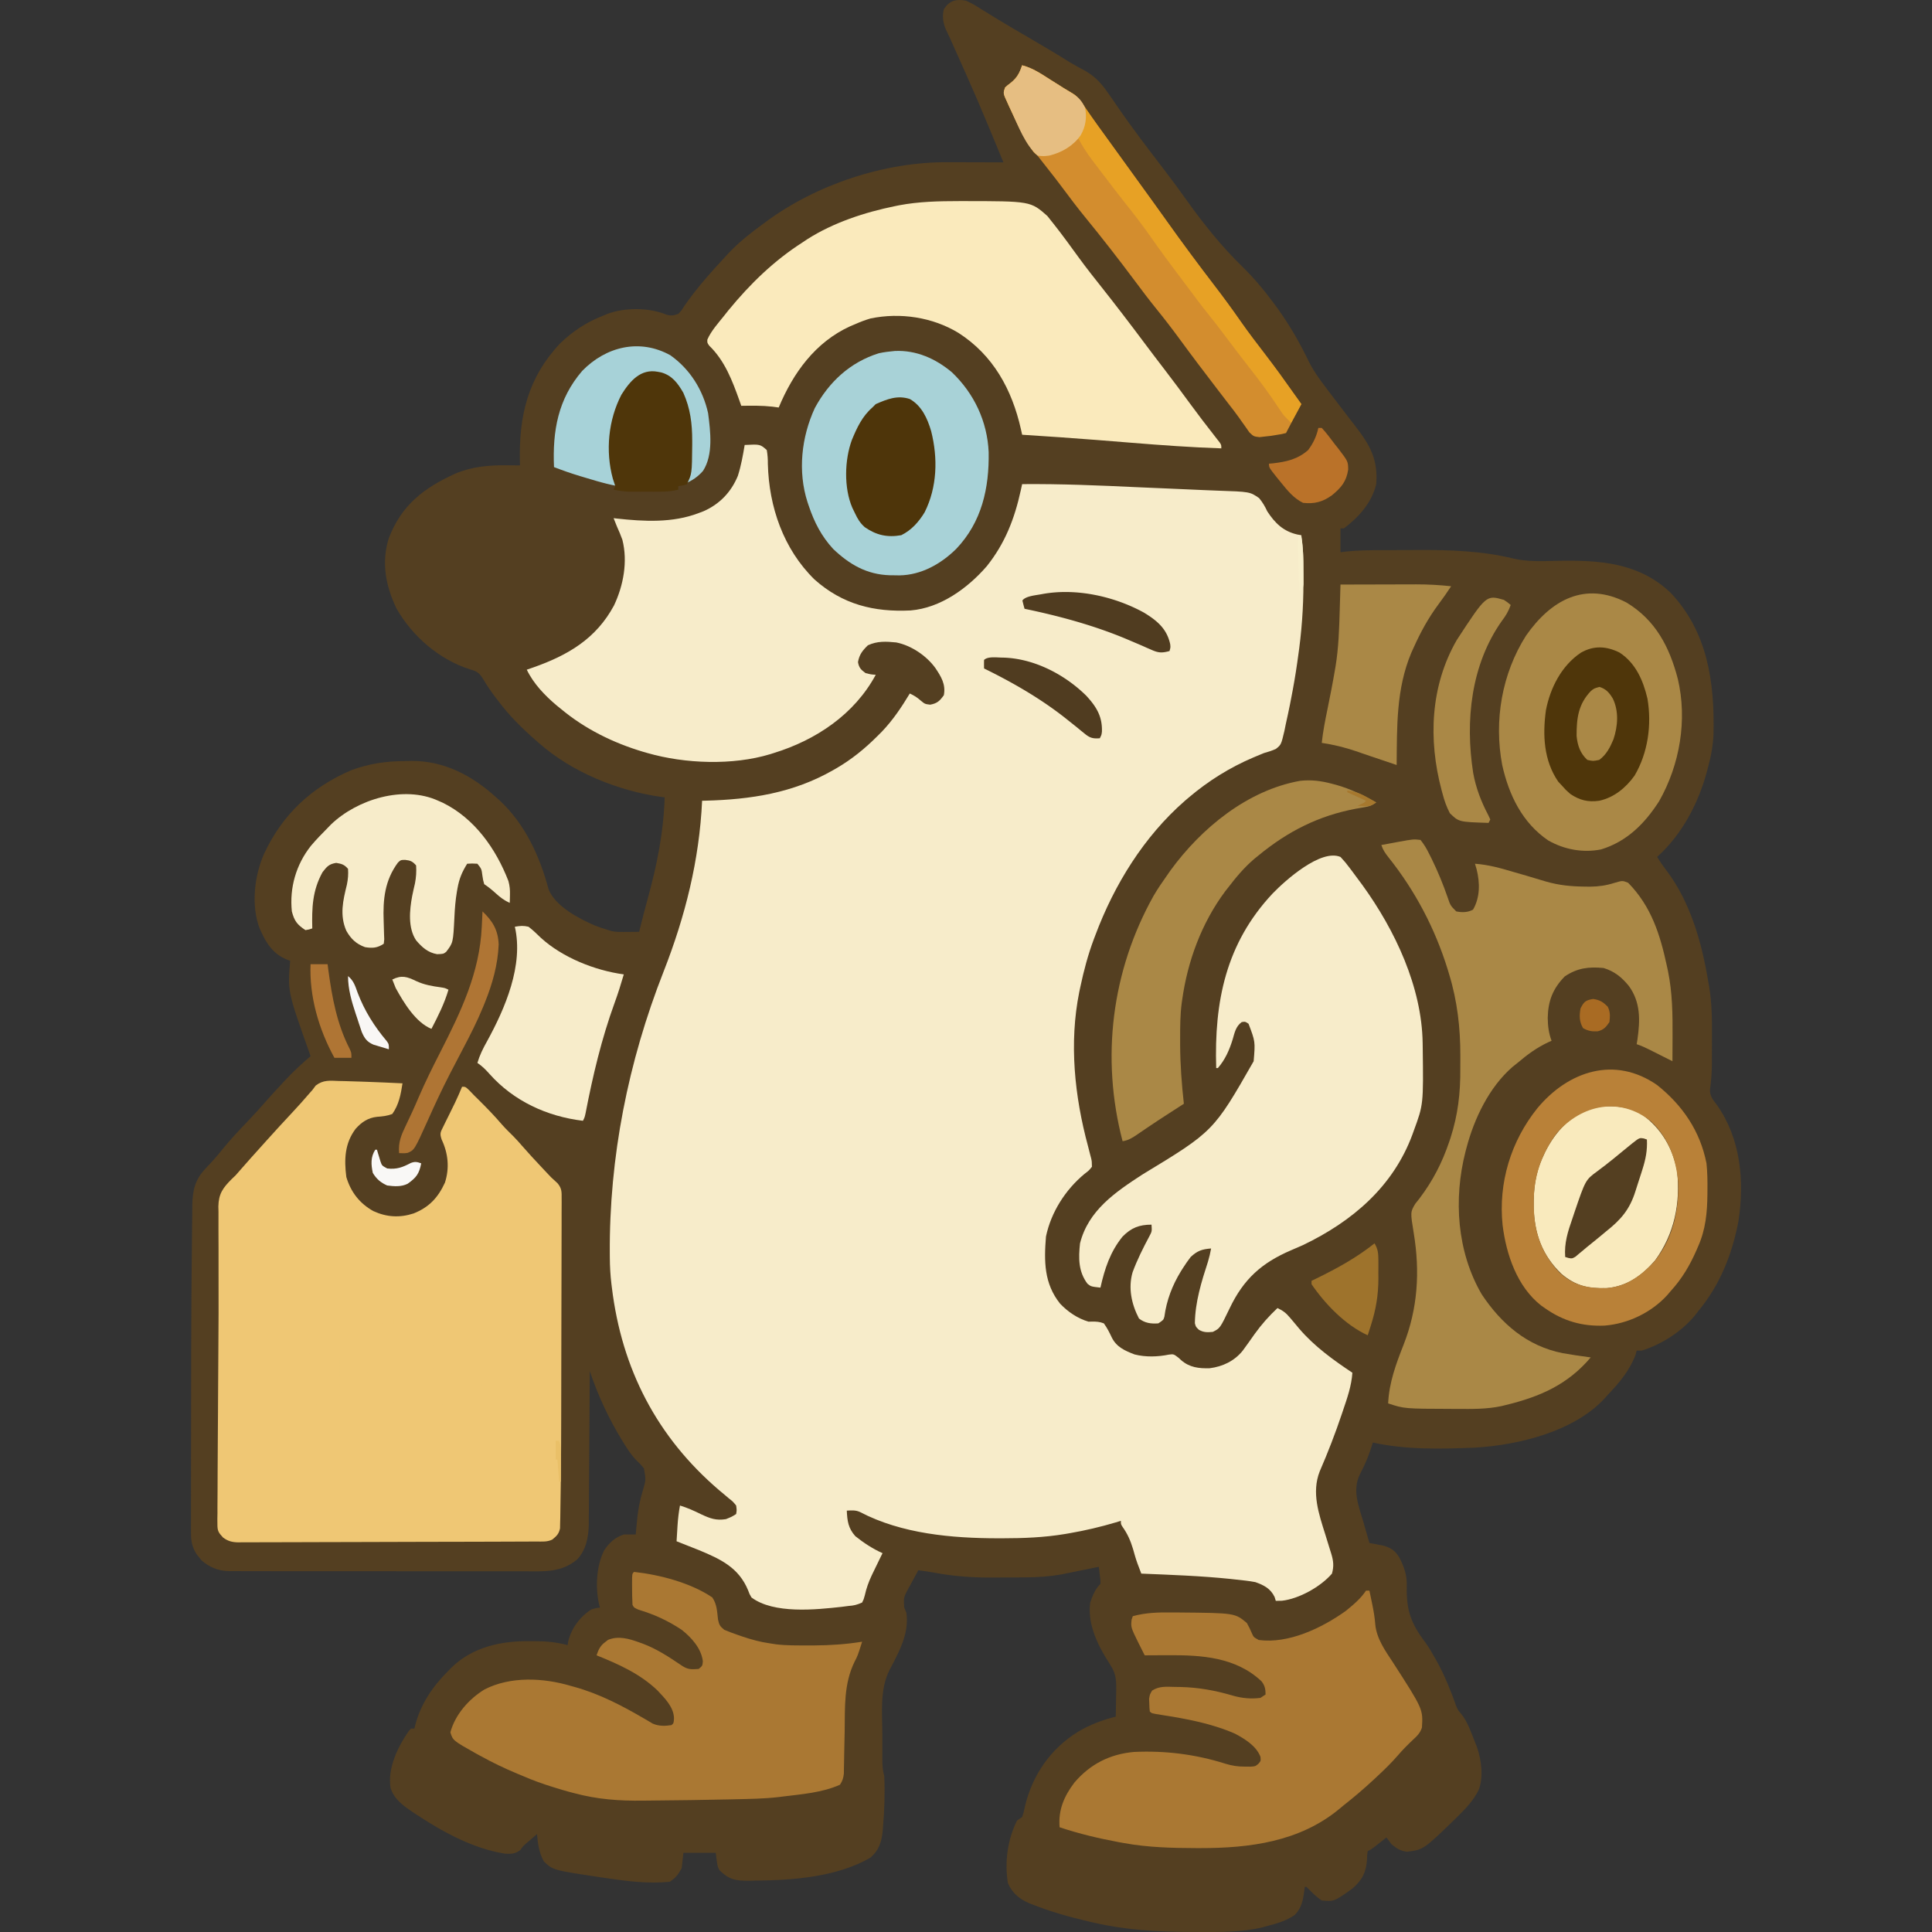 <?xml version="1.0" encoding="UTF-8" standalone="no"?>
<svg
   version="1.1"
   width="1134.914"
   height="1134.914"
   id="svg242"
   sodipodi:docname="the-labeller-geokret.svg"
   inkscape:version="1.1.2 (0a00cf5339, 2022-02-04)"
   inkscape:export-filename="/tmp/avatars/labeller.png"
   inkscape:export-xdpi="45.169998"
   inkscape:export-ydpi="45.169998"
   xmlns:inkscape="http://www.inkscape.org/namespaces/inkscape"
   xmlns:sodipodi="http://sodipodi.sourceforge.net/DTD/sodipodi-0.dtd"
   xmlns="http://www.w3.org/2000/svg"
   xmlns:svg="http://www.w3.org/2000/svg">
  <rect width="100%" height="100%" fill="#333333" stroke="none"/>
  <defs
     id="defs246" />
  <sodipodi:namedview
     id="namedview244"
     pagecolor="#ffffff"
     bordercolor="#666666"
     borderopacity="1.0"
     inkscape:pageshadow="2"
     inkscape:pageopacity="0.0"
     inkscape:pagecheckerboard="0"
     showgrid="false"
     inkscape:zoom="1.1367188"
     inkscape:cx="502.76288"
     inkscape:cy="640.87972"
     inkscape:window-width="2490"
     inkscape:window-height="1376"
     inkscape:window-x="2560"
     inkscape:window-y="27"
     inkscape:window-maximized="1"
     inkscape:current-layer="svg242"
     fit-margin-top="0"
     fit-margin-left="0"
     fit-margin-right="0"
     fit-margin-bottom="0"
     inkscape:snap-grids="true"
     inkscape:snap-global="false" />
  <g
     id="g33898"
     inkscape:export-filename="/tmp/g33898.png"
     inkscape:export-xdpi="45.169998"
     inkscape:export-ydpi="45.169998">
    <path
       d="m 567.438,0.385 c 3.451,1.465 6.53,3.426 9.688,5.438 1.939,1.192 3.879,2.382 5.82,3.57 1.557,0.963 1.557,0.963 3.146,1.946 6.079,3.716 12.251,7.275 18.409,10.858 8.057,4.693 16.06,9.456 23.967,14.396 3.042,1.835 6.141,3.509 9.283,5.167 6.105,3.557 9.722,7.852 13.688,13.625 0.659,0.945 1.317,1.89 1.996,2.863 1.084,1.566 2.168,3.131 3.243,4.704 8.823,12.883 18.365,25.267 27.862,37.655 4.3,5.626 8.478,11.324 12.586,17.091 9.846,13.78 20.507,27.105 32.651,38.936 6.921,6.761 12.922,13.968 18.662,21.751 0.782,1.061 1.565,2.122 2.371,3.215 6.921,9.704 12.845,19.98 18,30.723 2.503,5.033 5.545,9.411 8.941,13.875 0.598,0.8 1.196,1.601 1.812,2.426 3.345,4.463 6.736,8.889 10.137,13.309 0.707,0.921 1.413,1.841 2.141,2.79 1.358,1.765 2.721,3.526 4.09,5.282 8.798,11.403 13.627,19.659 12.507,34.382 -2.613,10.943 -10.182,19.369 -19,26 -0.66,0 -1.32,0 -2,0 0,4.62 0,9.24 0,14 1.387,-0.161 2.774,-0.322 4.203,-0.487 6.185,-0.615 12.335,-0.693 18.547,-0.716 1.212,-0.006 2.423,-0.011 3.671,-0.017 2.562,-0.009 5.123,-0.016 7.685,-0.02 3.827,-0.01 7.653,-0.041 11.479,-0.072 18.73,-0.082 37.55,0.549 55.828,4.996 8.577,2.026 17.207,1.565 25.961,1.379 24.44,-0.47 47.667,0.881 66.477,18.672 21.78,22.968 25.916,52.404 25.285,82.845 -0.267,6.692 -1.368,12.953 -3.136,19.421 -0.166,0.641 -0.333,1.282 -0.504,1.943 -5.047,19.202 -14.633,37.652 -29.496,51.057 0.516,0.784 1.031,1.567 1.562,2.375 0.369,0.561 0.737,1.121 1.117,1.699 0.905,1.321 1.851,2.614 2.828,3.883 14.103,18.727 20.697,42.257 24.492,65.043 0.18,0.983 0.36,1.965 0.546,2.978 1.643,9.84 1.727,19.519 1.66,29.474 -0.018,2.808 -0.02,5.616 -0.02,8.424 -0,1.818 -0.011,3.635 -0.018,5.453 -10e-4,0.823 -0,1.646 -0,2.494 -0.041,5.064 -0.421,9.972 -1.114,14.99 -0.087,3.755 1.8,5.913 4.012,8.812 14.099,19.85 16.335,45.012 12.68,68.547 -3.797,19.583 -10.864,37.413 -23.743,52.828 -0.641,0.839 -1.281,1.678 -1.941,2.543 -7.904,9.433 -19.359,16.762 -31.059,20.457 -0.99,0 -1.98,0 -3,0 -0.206,0.784 -0.412,1.567 -0.625,2.375 -3.557,9.378 -9.513,16.448 -16.375,23.625 -0.553,0.628 -1.106,1.256 -1.676,1.902 -17.925,19.616 -50.786,27.613 -76.324,29.098 -19.971,0.802 -40.389,1.335 -60,-3 -0.173,0.557 -0.346,1.114 -0.524,1.688 -1.25,3.901 -2.566,7.676 -4.335,11.375 -0.311,0.652 -0.621,1.305 -0.941,1.977 -0.636,1.313 -1.284,2.621 -1.945,3.922 -4.41,9.416 -0.453,18.625 2.309,28.102 0.329,1.152 0.659,2.304 0.998,3.49 0.807,2.818 1.62,5.633 2.439,8.447 1.025,0.19 1.025,0.19 2.071,0.385 0.898,0.172 1.796,0.344 2.722,0.521 1.335,0.252 1.335,0.252 2.696,0.51 4.628,1.076 7.42,2.832 9.948,6.893 3.039,5.81 4.772,10.788 4.492,17.395 -0.238,13.699 2.404,21.482 10.611,32.3 2.328,3.187 4.284,6.556 6.209,9.997 0.544,0.969 0.544,0.969 1.1,1.958 4.479,8.193 7.995,16.917 11.092,25.718 1.004,2.46 1.004,2.46 2.992,4.719 3.864,4.872 5.805,10.861 8.066,16.605 0.347,0.85 0.694,1.699 1.051,2.574 2.715,7.578 4.101,17.972 1.08,25.629 -3.079,5.985 -7.278,10.567 -12.068,15.235 -0.743,0.734 -1.485,1.467 -2.251,2.223 -18.037,17.456 -18.037,17.456 -27.687,18.715 -3.995,-0.479 -6.003,-1.878 -9.125,-4.375 -1.027,-1.312 -2.033,-2.642 -3,-4 -0.626,0.494 -1.253,0.987 -1.898,1.496 -0.817,0.641 -1.635,1.281 -2.477,1.941 -0.812,0.638 -1.624,1.276 -2.461,1.934 -2.164,1.629 -2.164,1.629 -4.164,2.629 -0.356,2.386 -0.356,2.386 -0.438,5.188 -0.573,7.502 -2.856,11.851 -8.562,16.812 -10.673,7.621 -10.673,7.621 -18,7 -3.445,-2.243 -6.103,-5.103 -9,-8 -0.33,0 -0.66,0 -1,0 -0.075,0.713 -0.15,1.426 -0.227,2.16 -0.768,5.593 -1.579,10.241 -5.637,14.348 -4.829,3.372 -10.48,5.044 -16.137,6.492 -0.953,0.26 -1.906,0.521 -2.887,0.789 -12.707,3.036 -25.551,2.761 -38.55,2.711 -1.833,0 -1.833,0 -3.702,-0.01 -19.43,-0.058 -37.887,-1.088 -56.86,-5.49 -1.758,-0.402 -1.758,-0.402 -3.552,-0.811 -10.95,-2.571 -21.728,-5.617 -32.198,-9.752 -0.661,-0.256 -1.322,-0.513 -2.004,-0.777 -5.772,-2.456 -10.106,-6.018 -12.621,-11.848 -2.016,-12.3 -0.208,-25.619 5.375,-36.812 0.99,-0.66 1.98,-1.32 3,-2 1,-3.09 1,-3.09 1.75,-6.75 4.431,-18.222 15.162,-33.594 31.216,-43.451 7.065,-4.155 14.064,-6.787 22.034,-8.799 0.087,-3.875 0.141,-7.75 0.188,-11.625 0.025,-1.094 0.05,-2.189 0.076,-3.316 0.053,-5.806 0.044,-10.067 -3.264,-15.059 -0.725,-1.199 -0.725,-1.199 -1.465,-2.422 -0.486,-0.768 -0.972,-1.537 -1.473,-2.328 -5.721,-9.455 -10.664,-20.962 -9.062,-32.25 1.381,-4.169 2.873,-7.873 6,-11 0.022,-2.45 0.022,-2.45 -0.375,-5.125 -0.166,-1.365 -0.166,-1.365 -0.336,-2.758 -0.095,-0.699 -0.191,-1.397 -0.289,-2.117 -0.715,0.146 -1.431,0.292 -2.168,0.443 -3.277,0.668 -6.554,1.331 -9.832,1.994 -1.688,0.345 -1.688,0.345 -3.41,0.697 -1.102,0.222 -2.204,0.445 -3.34,0.674 -1.005,0.204 -2.011,0.408 -3.047,0.619 -7.257,1.297 -14.24,1.742 -21.598,1.776 -0.987,0.006 -1.974,0.011 -2.99,0.017 -2.085,0.009 -4.17,0.016 -6.255,0.02 -3.125,0.01 -6.249,0.041 -9.373,0.072 -11.94,0.062 -23.285,-0.715 -35.017,-2.953 -2.978,-0.544 -5.969,-0.953 -8.969,-1.36 -1.578,2.835 -3.105,5.695 -4.625,8.562 -0.446,0.8 -0.892,1.6 -1.352,2.424 -2.678,5.117 -2.678,5.117 -2.32,10.811 0.642,1.586 0.642,1.586 1.297,3.203 1.317,9.604 -1.962,18.035 -6.234,26.496 -0.402,0.804 -0.803,1.609 -1.217,2.438 -0.797,1.575 -1.617,3.139 -2.462,4.689 -5.845,11.463 -4.249,25.448 -4.217,38.022 0.005,2.512 -2e-5,5.023 -0.006,7.535 6.6e-4,1.609 0.002,3.219 0.004,4.828 -0.003,1.117 -0.003,1.117 -0.006,2.257 0.015,3.413 0.193,6.457 1.139,9.735 0.434,9.93 0.113,19.852 -0.75,29.75 -0.092,1.231 -0.092,1.231 -0.187,2.486 -0.63,6.362 -2.202,11.261 -7.184,15.619 -19.691,11.323 -45.229,13.275 -67.566,13.457 -1.795,0.043 -1.795,0.043 -3.627,0.088 -8.015,0.058 -11.727,-0.579 -17.498,-6.15 -1.188,-2.25 -1.188,-2.25 -2.188,-10.25 -6.27,0 -12.54,0 -19,0 -0.33,2.97 -0.66,5.94 -1,9 -2.05,3.759 -3.439,5.626 -7,8 -12.924,1.299 -25.73,-0.41 -38.5,-2.312 -0.721,-0.107 -1.442,-0.213 -2.184,-0.323 -28.011,-4.199 -28.011,-4.199 -33.316,-9.364 -2.805,-5.018 -3.495,-10.35 -4,-16 -1.252,1.081 -2.501,2.165 -3.75,3.25 -0.74,0.635 -1.48,1.271 -2.242,1.926 -2.111,1.81 -2.111,1.81 -3.883,4.262 -3.011,2.214 -5.225,2.234 -8.918,2.066 -18.432,-2.896 -36.219,-12.564 -51.582,-22.691 -0.886,-0.582 -1.772,-1.164 -2.685,-1.764 -5.594,-3.802 -10.723,-7.397 -12.94,-14.049 -1.885,-11.714 4.178,-24.192 10.703,-33.594 0.428,-0.464 0.856,-0.928 1.297,-1.406 0.66,0 1.32,0 2,0 0.124,-0.559 0.247,-1.119 0.375,-1.695 3.263,-12.685 10.391,-23.186 19.625,-32.305 0.612,-0.634 1.225,-1.268 1.855,-1.922 12.461,-12.009 29.071,-15.626 45.832,-15.391 1.158,-0.003 2.316,-0.006 3.51,-0.01 6.575,0.041 12.449,0.624 18.803,2.322 0.111,-0.723 0.222,-1.446 0.336,-2.191 1.8,-7.614 7.041,-14.666 13.664,-18.809 2.938,-0.875 2.938,-0.875 5,-1 -0.159,-0.57 -0.319,-1.141 -0.483,-1.729 -2.308,-10.139 -1.695,-22.619 2.917,-31.908 3.023,-4.562 6.364,-7.629 11.566,-9.363 2.333,-0.04 4.667,-0.044 7,0 0.147,-1.636 0.147,-1.636 0.297,-3.305 0.149,-1.524 0.3,-3.047 0.453,-4.57 0.117,-1.209 0.117,-1.209 0.236,-2.443 0.556,-5.147 1.562,-9.909 2.995,-14.878 2.055,-6.802 2.055,-6.802 0.847,-13.593 -1.939,-2.396 -1.939,-2.396 -4.273,-4.617 -3.087,-3.134 -5.264,-6.482 -7.555,-10.219 -0.421,-0.683 -0.843,-1.365 -1.277,-2.069 -7.708,-12.694 -14.025,-26.211 -18.723,-40.306 -0.006,1.195 -0.012,2.39 -0.018,3.622 -0.057,11.285 -0.13,22.569 -0.218,33.853 -0.045,5.801 -0.084,11.602 -0.111,17.403 -0.026,5.602 -0.067,11.204 -0.117,16.806 -0.017,2.133 -0.028,4.267 -0.034,6.4 -0.01,2.997 -0.038,5.993 -0.07,8.99 0.001,0.875 0.003,1.749 0.004,2.651 -0.113,7.491 -1.477,15.31 -6.848,20.939 -9.248,7.781 -19.449,7.044 -30.864,6.968 -1.949,0.005 -3.898,0.012 -5.847,0.022 -5.271,0.018 -10.541,0.006 -15.811,-0.014 -5.526,-0.016 -11.051,-0.008 -16.577,-0.002 -9.275,0.005 -18.551,-0.011 -27.826,-0.039 -10.714,-0.032 -21.429,-0.032 -32.143,-0.015 -10.322,0.016 -20.644,0.009 -30.966,-0.008 -4.387,-0.007 -8.773,-0.006 -13.16,0.002 -5.166,0.008 -10.332,-0.005 -15.498,-0.032 -1.893,-0.007 -3.786,-0.007 -5.679,2.1e-4 -2.59,0.009 -5.178,-0.007 -7.767,-0.029 -0.744,0.008 -1.488,0.017 -2.255,0.025 -6.297,-0.099 -11.435,-2.158 -16.218,-6.286 -0.446,-0.558 -0.892,-1.116 -1.352,-1.691 -0.461,-0.556 -0.923,-1.111 -1.398,-1.684 -2.668,-4.087 -3.477,-7.678 -3.474,-12.523 -0.004,-1.127 -0.008,-2.255 -0.013,-3.417 0.006,-1.23 0.011,-2.459 0.017,-3.726 -0.002,-1.304 -0.004,-2.608 -0.006,-3.952 -0.005,-3.591 0.003,-7.181 0.013,-10.772 0.009,-3.825 0.007,-7.65 0.007,-11.475 9.4e-4,-6.485 0.01,-12.97 0.023,-19.455 0.014,-6.52 0.021,-13.039 0.021,-19.559 -0.001,-22.001 0.049,-44.001 0.185,-66.001 0.007,-1.156 0.007,-1.156 0.014,-2.336 0.061,-9.744 0.144,-19.488 0.262,-29.232 0.033,-2.745 0.06,-5.489 0.081,-8.234 0.032,-3.765 0.082,-7.53 0.138,-11.294 0.006,-1.096 0.012,-2.193 0.018,-3.323 0.168,-8.933 1.662,-15.311 8.113,-21.894 3.336,-3.504 6.503,-7.015 9.5,-10.812 4.71,-5.846 9.845,-11.259 15.028,-16.686 3.803,-3.987 7.496,-8.038 11.105,-12.2 2.971,-3.393 6.039,-6.693 9.117,-9.989 0.608,-0.66 1.217,-1.32 1.844,-2 4.658,-4.989 9.617,-9.54 14.781,-14 -0.221,-0.617 -0.443,-1.234 -0.671,-1.87 -12.844,-36.158 -12.844,-36.158 -11.329,-54.131 -0.753,-0.277 -1.506,-0.554 -2.281,-0.84 -7.445,-3.177 -11.489,-8.954 -14.719,-16.16 -0.321,-0.692 -0.642,-1.384 -0.973,-2.098 -5.093,-13.433 -3.037,-30.99 2.672,-43.797 10.805,-23.158 27.915,-39.095 51.301,-49.105 10.717,-3.893 20.15,-5.224 31.5,-5.312 1.204,-0.029 2.408,-0.058 3.648,-0.088 19.32,-0.135 35.821,8.619 49.852,21.4 0.694,0.612 1.387,1.225 2.102,1.855 15.029,14.041 23.481,32.721 28.73,52.238 4.017,9.995 17.888,17.197 27.301,21.258 2.607,0.966 5.201,1.861 7.867,2.648 0.918,0.294 0.918,0.294 1.855,0.594 3.142,0.595 6.201,0.498 9.395,0.469 1.263,-0.009 2.527,-0.018 3.828,-0.027 1.446,-0.017 1.446,-0.017 2.922,-0.035 0.17,-0.697 0.34,-1.393 0.516,-2.111 1.403,-5.684 2.867,-11.346 4.422,-16.991 5.529,-20.102 9.391,-39.025 10.062,-59.898 -0.634,-0.075 -1.268,-0.15 -1.922,-0.227 -25.6,-3.607 -52.61,-14.553 -72.078,-31.773 -0.852,-0.744 -1.704,-1.488 -2.582,-2.254 -7.773,-6.887 -14.793,-13.878 -21.043,-22.184 -0.547,-0.712 -1.093,-1.424 -1.656,-2.158 -2.663,-3.507 -5.098,-6.997 -7.305,-10.811 -2.048,-3.341 -3.509,-4.662 -7.414,-5.656 -18.187,-5.664 -34.215,-19.411 -43.613,-36.02 -6.286,-13.227 -8.93,-26.905 -4.426,-41.195 7.405,-19.404 20.654,-29.572 39.16,-37.929 9.603,-4.058 19.571,-4.973 29.879,-4.856 0.775,0.005 1.549,0.009 2.348,0.014 1.884,0.012 3.768,0.03 5.652,0.049 -0.024,-0.882 -0.024,-0.882 -0.048,-1.781 -0.627,-27.148 4.492,-49.445 23.571,-69.836 7.544,-7.259 15.703,-12.663 25.477,-16.383 0.74,-0.318 1.48,-0.637 2.242,-0.965 10.308,-3.87 24.587,-3.813 34.75,0.406 2.755,0.766 4.318,0.525 7.008,-0.441 1.961,-2.062 1.961,-2.062 3.625,-4.75 7.2,-10.455 15.74,-19.961 24.375,-29.25 0.694,-0.748 1.387,-1.495 2.102,-2.266 6.084,-6.327 12.819,-11.593 19.898,-16.734 0.543,-0.403 1.086,-0.807 1.646,-1.222 29.761,-21.936 69.65,-35.089 106.64,-34.875 0.942,0.001 1.883,0.003 2.854,0.004 2.975,0.005 5.949,0.018 8.924,0.031 2.031,0.005 4.061,0.01 6.092,0.014 4.949,0.011 9.897,0.028 14.846,0.049 -15.164,-36.684 -15.164,-36.684 -31.374,-72.91 -0.454,-0.968 -0.908,-1.936 -1.376,-2.934 -0.415,-0.871 -0.83,-1.742 -1.258,-2.639 -1.532,-3.887 -1.988,-7.443 -0.992,-11.518 3.383,-5.18 7.119,-6.035 13,-5 z"
       fill="#4e350a"
       id="path4"
       style="fill:#543f21;fill-opacity:1" />
    <path
       d="m 437.438,261.385 c 9.072,-0.461 9.072,-0.461 13,3 0.475,2.895 0.646,5.291 0.625,8.188 0.638,25.166 9.151,49.936 27.375,67.812 16.483,14.693 34.921,19.273 56.476,18.207 17.583,-1.442 33.568,-13.072 44.774,-26.02 10.724,-13.426 16.306,-27.895 19.943,-44.503 0.266,-1.216 0.533,-2.432 0.807,-3.684 22.696,-0.198 45.317,0.763 67.984,1.829 6.638,0.312 13.275,0.606 19.915,0.853 6.486,0.243 12.968,0.533 19.45,0.856 2.454,0.114 4.91,0.212 7.365,0.293 19.085,0.647 19.085,0.647 24.498,4.39 2.065,2.532 3.43,4.82 4.787,7.778 4.554,6.951 9.416,11.736 17.777,13.629 0.733,0.122 1.467,0.245 2.223,0.371 0.741,5.328 1.168,10.543 1.203,15.926 0.007,0.737 0.014,1.473 0.021,2.232 0.017,2.385 0.024,4.769 0.026,7.154 10e-4,0.821 0.002,1.641 0.003,2.486 -0.012,14.903 -1.074,29.448 -3.253,44.201 -0.139,0.997 -0.278,1.994 -0.422,3.021 -0.994,7.035 -2.205,14.009 -3.578,20.979 -0.237,1.222 -0.474,2.443 -0.718,3.702 -0.774,3.862 -1.611,7.704 -2.469,11.548 -0.243,1.209 -0.485,2.418 -0.735,3.664 -1.933,8.174 -1.933,8.174 -5.023,10.639 -2.325,1.051 -4.596,1.769 -7.054,2.448 -1.415,0.564 -2.822,1.148 -4.219,1.754 -1.044,0.437 -1.044,0.437 -2.11,0.883 -13.681,5.831 -26.328,13.721 -37.672,23.363 -0.794,0.673 -1.588,1.346 -2.406,2.039 -24.067,21.021 -41.465,49.193 -52.594,78.961 -0.274,0.719 -0.548,1.438 -0.83,2.179 -3.467,9.227 -5.938,18.557 -7.982,28.196 -0.207,0.974 -0.414,1.948 -0.628,2.952 -6.038,30.055 -2.775,61.252 5.136,90.583 0.44,1.695 0.875,3.392 1.305,5.09 0.183,0.689 0.366,1.377 0.555,2.087 0.398,1.835 0.398,1.835 0.445,4.913 -1.773,2.23 -1.773,2.23 -4.375,4.188 -11.135,9.25 -19.645,22.457 -22.625,36.812 -1.181,14.542 -1.147,27.634 8.312,39.438 4.565,4.783 10.305,8.694 16.688,10.562 0.691,-0.017 1.382,-0.034 2.094,-0.051 2.621,-0.013 4.455,0.088 6.906,1.051 1.949,2.654 3.275,5.365 4.688,8.336 2.757,5.595 7.75,7.767 13.355,9.91 6.527,1.664 13.621,1.434 20.195,0.094 2.762,-0.34 2.762,-0.34 5.699,1.91 0.5,0.463 1,0.926 1.516,1.402 4.911,4.278 10.457,4.883 16.699,4.703 7.646,-0.954 14.569,-4.255 19.426,-10.329 2.377,-3.221 4.682,-6.491 6.986,-9.765 4.034,-5.625 8.391,-10.521 13.436,-15.262 3.156,1.494 5.006,2.867 7.25,5.562 0.608,0.714 1.217,1.428 1.844,2.164 1.252,1.493 2.502,2.988 3.75,4.484 8.825,10.308 19.91,18.291 31.156,25.789 -0.545,7.764 -3.009,14.794 -5.5,22.125 -0.33,0.984 -0.33,0.984 -0.667,1.988 -3.862,11.503 -8.218,22.756 -13.052,33.889 -4.855,12.418 -0.511,24.901 3.281,36.935 0.733,2.345 1.459,4.691 2.171,7.042 0.439,1.45 0.89,2.896 1.355,4.338 1.295,4.257 1.62,7.38 0.411,11.683 -6.61,7.705 -19.303,14.795 -29.375,15.938 -1.794,0.031 -1.794,0.031 -3.625,0.062 -0.227,-0.743 -0.454,-1.485 -0.688,-2.25 -2.37,-4.966 -6.295,-6.975 -11.312,-8.75 -3.739,-0.73 -7.526,-1.089 -11.312,-1.5 -1.143,-0.127 -2.285,-0.253 -3.462,-0.384 -17.35,-1.792 -34.805,-2.386 -52.225,-3.116 -0.481,-1.263 -0.96,-2.527 -1.438,-3.791 -0.267,-0.704 -0.534,-1.407 -0.809,-2.132 -1.023,-2.82 -1.82,-5.689 -2.628,-8.577 -1.466,-4.891 -3.217,-8.856 -6.172,-13.012 -0.953,-1.488 -0.953,-1.488 -0.953,-3.488 -1.033,0.315 -2.065,0.629 -3.129,0.953 -8.88,2.626 -17.742,4.723 -26.871,6.297 -1.413,0.244 -1.413,0.244 -2.854,0.493 -12.297,2.041 -24.329,2.498 -36.771,2.507 -1.3,0.001 -1.3,0.001 -2.626,0.002 -27.076,-0.033 -56.528,-2.617 -80.979,-15.42 -2.587,-1.216 -4.957,-0.96 -7.77,-0.832 0.269,6.049 0.83,10.322 5,15 4.975,3.968 10.188,7.4 16,10 -0.389,0.77 -0.389,0.77 -0.785,1.555 -1.578,3.177 -3.128,6.367 -4.652,9.57 -0.318,0.662 -0.636,1.324 -0.963,2.007 -1.81,3.862 -3.109,7.497 -4.037,11.681 -0.645,2.359 -0.645,2.359 -1.562,4.188 -3.127,1.348 -4.749,1.775 -8,2 -1.306,0.169 -2.612,0.338 -3.957,0.512 -15.224,1.685 -39.968,4.306 -53.043,-5.512 -1.188,-2.016 -1.188,-2.016 -2,-4.25 -5.505,-13.259 -15.954,-18.192 -28.772,-23.516 -4.395,-1.783 -8.803,-3.528 -13.228,-5.234 0.142,-2.375 0.289,-4.75 0.438,-7.125 0.039,-0.665 0.079,-1.33 0.119,-2.016 0.256,-4.01 0.711,-7.909 1.443,-11.859 4.362,1.349 8.297,3.081 12.375,5.125 5.344,2.487 8.79,3.796 14.625,2.875 3.402,-1.365 3.402,-1.365 6,-3 0.377,-2.315 0.377,-2.315 0,-5 -1.9,-2.326 -1.9,-2.326 -4.5,-4.375 -0.835,-0.709 -1.671,-1.418 -2.531,-2.148 -1.47,-1.226 -1.47,-1.226 -2.969,-2.477 -36.52,-31.217 -57.196,-71.17 -63,-119 -0.086,-0.686 -0.172,-1.373 -0.261,-2.08 -0.612,-5.119 -0.91,-10.157 -0.942,-15.311 -0.011,-1.16 -0.011,-1.16 -0.021,-2.344 -0.402,-56.867 10.773,-112.87 31.557,-165.812 12.76,-32.561 21.041,-65.452 22.668,-100.453 0.957,-0.022 0.957,-0.022 1.933,-0.044 26.661,-0.677 51.614,-4.498 75.067,-17.956 0.916,-0.524 0.916,-0.524 1.851,-1.059 9.067,-5.286 16.739,-11.531 24.149,-18.941 0.875,-0.875 1.751,-1.751 2.652,-2.652 6.516,-6.837 11.486,-14.303 16.348,-22.348 2.542,1.19 4.251,2.225 6.375,4.125 2.511,2.072 2.511,2.072 5.625,2.438 4.136,-0.776 5.55,-2.176 8,-5.562 1.225,-6.372 -1.55,-10.861 -5,-16 -5.199,-7.182 -14.166,-13.27 -23,-15 -5.974,-0.589 -11.117,-0.876 -16.625,1.688 -3.167,3.084 -5.06,5.469 -5.812,9.875 0.601,3.35 1.715,4.431 4.438,6.438 3.145,0.803 3.145,0.803 6,1 -12.535,23.267 -35.169,38.377 -60,46 -0.661,0.21 -1.323,0.421 -2.004,0.637 -22.048,6.695 -50.007,5.655 -71.996,-0.637 -1.238,-0.354 -1.238,-0.354 -2.502,-0.715 -17.705,-5.269 -34.28,-13.426 -48.498,-25.285 -0.795,-0.645 -1.591,-1.289 -2.41,-1.953 -6.947,-5.863 -13.628,-12.793 -17.59,-21.047 1.849,-0.636 1.849,-0.636 3.734,-1.285 20.371,-7.154 37.008,-16.865 47.516,-36.465 5.538,-11.727 8.156,-25.75 4.918,-38.535 -0.949,-2.64 -1.998,-5.166 -3.168,-7.715 -0.673,-1.664 -1.342,-3.33 -2,-5 0.58,0.069 1.161,0.137 1.759,0.208 16.085,1.769 32.922,2.68 48.241,-3.208 0.927,-0.351 1.854,-0.701 2.809,-1.062 9.479,-4.155 16.272,-11.266 20.195,-20.809 1.888,-5.931 2.978,-11.994 3.996,-18.129 z"
       fill="#faeabc"
       id="path6"
       style="fill:#f7ecca;fill-opacity:1" />
    <path
       d="m 199.251,635.01 c 1.043,0.02 2.086,0.04 3.16,0.061 3.344,0.074 6.685,0.189 10.027,0.314 1.145,0.04 2.29,0.079 3.47,0.12 6.846,0.242 13.688,0.535 20.53,0.88 -0.955,6.442 -2.149,12.624 -6,18 -3.069,1.177 -5.722,1.431 -8.992,1.672 -5.289,0.577 -9.031,3.119 -12.535,7.035 -6.427,8.551 -6.783,17.935 -5.473,28.293 2.608,8.84 7.826,15.569 15.891,20.051 7.816,3.585 15.488,4.019 23.609,1.387 9.11,-3.642 14.338,-9.218 18.434,-18.113 2.778,-8.658 1.899,-17.2 -1.934,-25.324 -1.226,-3.678 -0.684,-4.266 0.984,-7.641 0.661,-1.359 0.661,-1.359 1.336,-2.746 0.472,-0.945 0.944,-1.89 1.43,-2.863 0.913,-1.859 1.824,-3.718 2.734,-5.578 0.434,-0.882 0.868,-1.765 1.314,-2.674 1.504,-3.128 2.873,-6.292 4.201,-9.498 2,0 2,0 4.289,2.168 0.895,0.935 1.789,1.869 2.711,2.832 0.874,0.862 1.748,1.725 2.648,2.613 4.76,4.712 9.391,9.461 13.742,14.559 2.145,2.436 4.452,4.683 6.767,6.955 1.773,1.803 3.432,3.659 5.08,5.576 3.719,4.277 7.564,8.422 11.449,12.547 0.65,0.694 1.301,1.387 1.971,2.102 3.547,3.839 3.547,3.839 7.419,7.333 2.614,3.148 2.419,5.101 2.411,9.163 0.004,0.689 0.008,1.377 0.013,2.087 0.009,2.309 -0.011,4.616 -0.03,6.925 5.1e-4,1.656 0.003,3.313 0.007,4.969 0.005,4.508 -0.014,9.016 -0.038,13.523 -0.021,4.744 -0.021,9.488 -0.023,14.232 -0.006,7.995 -0.028,15.99 -0.059,23.984 -0.04,10.169 -0.058,20.338 -0.067,30.507 -0.008,8.822 -0.026,17.644 -0.045,26.466 -0.004,1.872 -0.008,3.744 -0.011,5.616 -0.022,11.847 -0.073,23.693 -0.207,35.539 -0.017,1.538 -0.033,3.075 -0.048,4.613 -0.042,4.337 -0.105,8.673 -0.202,13.01 -0.039,1.911 -0.06,3.823 -0.08,5.734 -0.031,1.13 -0.062,2.259 -0.094,3.423 -0.029,1.466 -0.029,1.466 -0.059,2.961 -0.692,3.27 -1.995,4.468 -4.542,6.563 -2.991,1.495 -6.057,1.152 -9.337,1.154 -0.765,0.004 -1.53,0.009 -2.319,0.013 -2.578,0.013 -5.156,0.02 -7.734,0.026 -1.843,0.008 -3.686,0.016 -5.528,0.025 -6.064,0.026 -12.128,0.042 -18.191,0.056 -2.086,0.005 -4.171,0.011 -6.257,0.016 -8.675,0.022 -17.349,0.04 -26.024,0.052 -12.441,0.016 -24.881,0.049 -37.322,0.106 -8.742,0.039 -17.485,0.058 -26.227,0.064 -5.224,0.004 -10.447,0.016 -15.671,0.048 -4.915,0.03 -9.829,0.036 -14.745,0.025 -1.804,-2.2e-4 -3.607,0.008 -5.411,0.026 -2.464,0.023 -4.926,0.014 -7.39,-10e-4 -0.713,0.014 -1.425,0.028 -2.16,0.042 -3.707,-0.059 -6.208,-0.668 -9.131,-2.869 -2.754,-2.998 -3.303,-3.926 -3.283,-7.892 -0.01,-1.009 -0.019,-2.019 -0.029,-3.058 0.02,-1.099 0.04,-2.197 0.061,-3.329 -0.002,-1.169 -0.005,-2.338 -0.007,-3.542 -6.6e-4,-3.218 0.025,-6.435 0.063,-9.653 0.034,-3.42 0.033,-6.84 0.036,-10.261 0.012,-6.581 0.056,-13.162 0.112,-19.742 0.045,-5.279 0.079,-10.559 0.105,-15.838 0.004,-0.745 0.007,-1.491 0.011,-2.258 0.007,-1.505 0.015,-3.009 0.022,-4.514 0.048,-9.682 0.103,-19.363 0.181,-29.045 0.122,-15.252 0.189,-30.501 0.114,-45.753 -0.019,-4.844 -0.014,-9.688 -0.004,-14.531 0.006,-3.533 -0.001,-7.064 -0.044,-10.596 -0.038,-3.769 -0.021,-7.534 0.011,-11.303 -0.025,-1.042 -0.049,-2.084 -0.074,-3.157 0.149,-7.407 2.686,-10.963 7.9,-16.133 0.75,-0.718 1.5,-1.436 2.272,-2.175 1.182,-1.32 2.351,-2.651 3.5,-4 3.357,-3.852 6.771,-7.652 10.195,-11.445 1.477,-1.638 2.952,-3.278 4.422,-4.922 5.003,-5.59 10.092,-11.095 15.208,-16.581 3.448,-3.705 6.834,-7.449 10.112,-11.306 0.516,-0.576 1.031,-1.152 1.562,-1.746 0.664,-0.888 1.328,-1.776 2.012,-2.691 4.454,-3.442 8.332,-2.89 13.8,-2.684 z"
       fill="#f2c56f"
       id="path8"
       style="fill:#efc774;fill-opacity:1" />
    <path
       d="m 787.438,503.385 c 1.994,2.114 3.669,4.113 5.375,6.438 0.483,0.638 0.965,1.276 1.462,1.934 1.403,1.866 2.785,3.745 4.163,5.629 0.967,1.299 0.967,1.299 1.953,2.625 19.067,26.373 34.85,59.729 35.32,92.754 0.013,0.801 0.025,1.602 0.038,2.427 0.425,33.591 0.425,33.591 -5.312,49.194 -0.257,0.715 -0.514,1.431 -0.779,2.168 -11.347,30.592 -35.387,50.998 -64.221,64.832 -2.293,1.02 -4.598,2.011 -6.906,2.998 -17.489,7.479 -28.05,17.058 -36.204,34.163 -5.637,11.713 -5.637,11.713 -9.891,13.84 -3.241,0.282 -5.301,0.396 -8.164,-1.227 -1.836,-1.773 -1.836,-1.773 -2.367,-3.875 0.154,-12.417 3.886,-24.435 7.699,-36.164 0.781,-2.567 1.355,-5.095 1.832,-7.734 -5.396,0.423 -8.043,1.335 -12,5 -1.621,2.129 -3.081,4.184 -4.5,6.438 -0.389,0.613 -0.777,1.227 -1.178,1.858 -5.111,8.316 -8.466,17.084 -9.767,26.778 -0.555,1.926 -0.555,1.926 -3.555,3.926 -4.337,0.311 -7.938,-0.161 -11.375,-2.875 -4.371,-8.405 -6.426,-17.93 -3.746,-27.148 2.674,-7.29 6.123,-14.138 9.766,-20.98 1.63,-3.055 1.63,-3.055 1.355,-6.996 -7.265,0.034 -11.862,1.818 -17,7 -7.259,8.935 -10.523,18.91 -13,30 -5.53,-0.627 -5.53,-0.627 -7.645,-2.305 -5.367,-7.215 -5.282,-15.008 -4.355,-23.695 4.847,-19.344 20.76,-30.097 36.483,-40.355 41.979,-25.447 41.979,-25.447 65.517,-66.645 0.972,-11.516 0.972,-11.516 -3,-22 -1.909,-1.313 -1.909,-1.313 -4,-1 -3.489,2.504 -4.174,6.2 -5.312,10.125 -1.949,6.302 -4.337,11.795 -8.688,16.875 -0.33,0 -0.66,0 -1,0 -1.204,-39.043 5.654,-73.179 33.124,-102.507 7.578,-7.853 28.401,-26.385 39.876,-21.493 z"
       fill="#faeabc"
       id="path10"
       style="fill:#f7ecca;fill-opacity:1" />
    <path
       d="m 563.251,118.135 c 0.717,-0.001 1.435,-0.003 2.174,-0.004 39.957,0.016 39.957,0.016 49.807,8.723 0.79,1 1.58,2.001 2.395,3.031 0.448,0.558 0.896,1.116 1.357,1.692 5.208,6.575 10.11,13.398 15.049,20.176 4.178,5.714 8.554,11.258 12.955,16.8 8.466,10.691 16.753,21.512 24.913,32.438 3.996,5.349 8.031,10.664 12.101,15.957 5.152,6.705 10.184,13.491 15.177,20.314 4.675,6.374 9.468,12.652 14.351,18.869 0.514,0.663 1.029,1.325 1.559,2.008 0.456,0.581 0.911,1.162 1.38,1.76 0.971,1.486 0.971,1.486 0.971,3.486 -17.541,-0.595 -35.008,-1.848 -52.499,-3.27 -6.126,-0.497 -12.253,-0.988 -18.38,-1.476 -0.994,-0.08 -0.994,-0.08 -2.009,-0.161 -14.695,-1.172 -29.401,-2.154 -44.112,-3.093 -0.235,-1.064 -0.469,-2.127 -0.711,-3.223 -5.239,-23.241 -16.217,-43.485 -36.711,-56.616 -15.2,-9.233 -34.182,-12.094 -51.628,-8.477 -3.112,0.916 -5.989,1.993 -8.949,3.316 -1.008,0.424 -2.016,0.848 -3.055,1.285 -20.469,9.349 -33.49,27.43 -41.945,47.715 -1.217,-0.165 -2.434,-0.33 -3.688,-0.5 -6.098,-0.692 -12.184,-0.585 -18.312,-0.5 -0.352,-1.004 -0.704,-2.008 -1.066,-3.043 -4.211,-11.768 -8.581,-23.404 -17.746,-32.273 -1.188,-1.684 -1.188,-1.684 -1.117,-3.559 2.292,-5.24 6.39,-9.663 9.93,-14.125 1.193,-1.506 1.193,-1.506 2.41,-3.043 12.721,-15.513 26.67,-29.121 43.59,-39.957 1.348,-0.899 1.348,-0.899 2.723,-1.816 15.361,-9.822 33.89,-15.883 51.652,-19.496 0.783,-0.159 1.567,-0.319 2.374,-0.483 11.593,-2.196 23.297,-2.441 35.063,-2.454 z"
       fill="#faeabc"
       id="path12" />
    <path
       d="m 834.438,493.385 c 2.14,2.689 3.49,4.949 5,8 0.547,1.092 1.093,2.184 1.656,3.309 3.575,7.334 6.646,14.784 9.302,22.5 1.613,4.742 1.613,4.742 5.041,8.191 3.412,0.702 6.819,0.669 9.875,-1.062 4.163,-7.169 4.074,-15.696 2.125,-23.562 -0.495,-1.671 -0.495,-1.671 -1,-3.375 7.875,0.564 15.014,2.562 22.562,4.812 2.515,0.726 5.031,1.452 7.547,2.176 3.834,1.112 7.658,2.244 11.469,3.43 7.847,2.274 15.084,2.947 23.234,3.02 0.943,0.01 1.887,0.021 2.859,0.031 5.084,-0.064 9.346,-0.672 14.204,-2.211 4.752,-1.406 4.752,-1.406 8.105,-0.074 13.588,13.877 18.771,30.315 22.77,48.941 0.317,1.465 0.317,1.465 0.639,2.96 2.582,12.683 2.753,25.338 2.673,38.227 -0.005,1.434 -0.01,2.868 -0.014,4.303 -0.011,3.462 -0.028,6.923 -0.049,10.385 -2.452,-1.225 -4.901,-2.455 -7.348,-3.691 -1.238,-0.624 -2.477,-1.247 -3.715,-1.871 -0.625,-0.316 -1.249,-0.633 -1.893,-0.959 -2.66,-1.337 -5.216,-2.536 -8.045,-3.479 0.159,-0.993 0.317,-1.985 0.48,-3.008 1.592,-11.248 1.804,-21.707 -5.059,-31.168 -4.186,-5.157 -8.425,-8.594 -14.859,-10.574 -8.691,-0.848 -15.456,-0.014 -22.812,4.938 -6.955,7.113 -9.806,14.346 -10,24.312 0.068,4.89 0.548,8.926 2.25,13.5 -0.606,0.268 -1.212,0.536 -1.836,0.812 -6.876,3.216 -12.404,7.282 -18.164,12.188 -1.483,1.183 -1.483,1.183 -2.996,2.391 -13.665,11.87 -22.489,30.361 -27.004,47.609 -0.195,0.735 -0.389,1.47 -0.59,2.228 -7.066,27.74 -5.019,58.743 9.59,83.772 11.55,17.325 26.581,30.302 47.471,34.496 5.49,0.983 11,1.779 16.529,2.504 -13.573,16.036 -29.823,23.091 -50,28 -0.804,0.197 -1.608,0.394 -2.437,0.598 -8.627,1.845 -17.289,1.71 -26.063,1.652 -1.193,-0.003 -1.193,-0.003 -2.41,-0.006 -28.627,-0.089 -28.627,-0.089 -38.09,-3.244 0.563,-12.22 4.627,-23.181 9.062,-34.438 8.366,-21.31 9.68,-42.941 6.005,-65.393 -2.04,-12.527 -2.04,-12.527 0.839,-17.388 0.852,-1.103 1.717,-2.197 2.594,-3.281 7.76,-10.296 13.167,-20.777 17.312,-33 0.278,-0.817 0.556,-1.635 0.843,-2.477 4.367,-13.57 5.838,-26.416 5.736,-40.573 -0.016,-2.617 -1.1e-4,-5.233 0.019,-7.85 0.022,-16.153 -1.794,-32.048 -6.535,-47.537 -0.298,-0.994 -0.596,-1.988 -0.903,-3.011 -7.445,-24.022 -19.067,-46.125 -34.736,-65.776 -1.925,-2.435 -3.245,-4.3 -4.237,-7.275 2.707,-0.506 5.416,-1.005 8.125,-1.5 1.141,-0.215 1.141,-0.215 2.305,-0.434 8.412,-1.523 8.412,-1.523 12.57,-1.066 z"
       fill="#a46721"
       id="path14"
       style="fill:#aa8846;fill-opacity:1" />
    <path
       d="m 802.438,934.385 c 0.66,0 1.32,0 2,0 0.484,2.312 0.964,4.624 1.438,6.938 0.212,1.032 0.212,1.032 0.428,2.084 0.725,3.621 1.309,7.171 1.572,10.853 0.801,8.327 5.816,15.377 10.312,22.188 17.767,27.564 17.767,27.564 17.098,38.406 -1.126,3.363 -2.891,4.93 -5.473,7.344 -3.066,2.891 -5.956,5.817 -8.695,9.016 -3.73,4.314 -7.76,8.224 -11.93,12.109 -0.748,0.7 -1.496,1.399 -2.267,2.12 -5.645,5.242 -11.415,10.195 -17.483,14.943 -1.5,1.245 -1.5,1.245 -3.031,2.516 -23.134,18.958 -52.259,22.759 -81.281,22.734 -0.757,-6e-4 -1.514,-10e-4 -2.294,-0 -14.215,-0.043 -28.438,-0.381 -42.456,-2.936 -0.951,-0.169 -1.902,-0.337 -2.882,-0.511 -11.802,-2.183 -23.661,-5.003 -35.056,-8.801 -0.847,-10.166 2.625,-18.252 8.75,-26.312 9.247,-10.788 20.741,-16.649 34.898,-17.927 18.265,-0.866 36.219,1.358 53.672,6.884 3.941,1.22 7.462,1.761 11.617,1.73 1.622,0.012 1.622,0.012 3.277,0.023 2.791,-0.176 2.791,-0.176 4.664,-1.773 1.346,-1.622 1.346,-1.622 1.121,-4 -2.44,-6.404 -9.152,-10.508 -15,-13.625 -13.83,-6.01 -28.403,-8.702 -43.224,-10.999 -5.67,-0.896 -5.67,-0.896 -6.776,-2.001 -0.238,-2.144 -0.238,-2.144 -0.312,-4.812 -0.056,-1.309 -0.056,-1.309 -0.113,-2.645 0.426,-2.543 0.426,-2.543 1.773,-4.84 4.241,-2.723 8.473,-2.25 13.402,-2.141 1.029,0.013 2.058,0.025 3.118,0.038 10.747,0.245 20.63,2.041 30.944,5.087 5.345,1.536 10.654,2.032 16.188,1.312 0.99,-0.66 1.98,-1.32 3,-2 0,-3.114 -0.427,-5.28 -2.391,-7.746 -15.059,-14.205 -35.249,-15.442 -54.734,-15.316 -1.352,0.005 -2.703,0.01 -4.055,0.014 -3.273,0.012 -6.547,0.028 -9.82,0.049 -0.796,-1.576 -1.59,-3.153 -2.383,-4.73 -0.442,-0.878 -0.885,-1.756 -1.34,-2.661 -4.438,-9.066 -4.438,-9.066 -3.964,-13.609 0.227,-0.66 0.454,-1.32 0.688,-2 7.759,-2.118 15.047,-2.272 23.062,-2.188 1.286,0.008 2.572,0.016 3.897,0.024 32.999,0.296 32.999,0.296 40.04,6.164 1.148,2.011 2.11,4.027 3.008,6.16 0.988,2.176 0.988,2.176 3.992,3.84 17.557,2.319 37.069,-7.065 51,-17 4.486,-3.646 8.78,-7.17 12,-12 z"
       fill="#b26f21"
       id="path16"
       style="fill:#aa7833;fill-opacity:1" />
    <path
       d="m 372.438,923.385 c 15.031,1.623 33.379,6.429 46,15 2.758,4.136 2.774,8.095 3.34,12.969 0.713,3.274 1.175,3.96 3.66,6.031 2.686,1.126 5.311,2.13 8.062,3.062 1.147,0.396 1.147,0.396 2.318,0.8 5.473,1.847 10.886,3.354 16.619,4.138 1.124,0.175 2.248,0.351 3.406,0.531 6.153,0.753 12.341,0.659 18.531,0.656 1.282,6.4e-4 2.564,0.001 3.885,0.002 9.52,-0.053 18.783,-0.667 28.177,-2.189 -2.595,8.218 -2.595,8.218 -4.452,11.804 -6.346,12.965 -5.604,26.723 -5.798,40.884 -0.073,3.853 -0.154,7.705 -0.245,11.558 -0.054,2.383 -0.097,4.765 -0.127,7.148 -0.031,1.609 -0.031,1.609 -0.062,3.25 -0.019,1.411 -0.019,1.411 -0.039,2.851 -0.292,2.652 -0.817,4.281 -2.276,6.506 -10.331,4.692 -22.835,5.621 -34,7 -0.728,0.093 -1.456,0.187 -2.206,0.283 -8.522,0.982 -17.101,1.084 -25.669,1.279 -0.868,0.02 -1.737,0.04 -2.631,0.06 -6.831,0.151 -13.662,0.27 -20.494,0.377 -1.091,0.018 -2.182,0.036 -3.307,0.054 -6.89,0.109 -13.78,0.187 -20.671,0.232 -2.234,0.017 -4.468,0.042 -6.703,0.073 -13.988,0.188 -26.785,-0.732 -40.319,-4.359 -1.051,-0.273 -2.102,-0.546 -3.186,-0.827 -2.477,-0.677 -4.927,-1.404 -7.377,-2.173 -0.84,-0.259 -1.679,-0.517 -2.544,-0.783 -5.762,-1.8 -11.365,-3.787 -16.894,-6.217 -1.74,-0.717 -1.74,-0.717 -3.516,-1.449 -7.549,-3.148 -14.82,-6.663 -21.984,-10.613 -0.729,-0.399 -1.458,-0.798 -2.209,-1.209 -13.636,-7.67 -13.636,-7.67 -15.166,-12.478 2.822,-10.483 10.883,-19.571 20.012,-25.176 15.274,-7.872 34.643,-6.918 50.863,-2.074 0.646,0.177 1.292,0.355 1.958,0.538 14.825,4.101 28.321,11.174 41.549,18.933 1.17,0.682 1.17,0.682 2.364,1.377 0.679,0.406 1.357,0.812 2.056,1.231 3.555,1.581 7.268,1.516 11.073,0.922 1.312,-1.119 1.312,-1.119 1.5,-3.938 -0.137,-6.694 -5.376,-11.783 -9.699,-16.422 -10.207,-9.786 -22.841,-15.441 -35.801,-20.641 1.191,-3.439 2.166,-5.645 5.125,-7.812 0.539,-0.419 1.078,-0.838 1.633,-1.27 6.094,-2.495 12.341,-0.686 18.242,1.457 0.723,0.257 1.447,0.515 2.192,0.78 8.291,3.137 15.509,7.884 22.808,12.845 3.673,2.449 5.664,2.315 10,2 2.236,-1.849 2.236,-1.849 2.438,-4.625 -0.976,-7.526 -6.639,-13.78 -12.438,-18.375 -8.041,-5.34 -16.089,-9.047 -25.332,-11.797 -2.668,-1.203 -2.668,-1.203 -3.547,-2.832 -0.18,-3.523 -0.265,-7.032 -0.246,-10.559 -0.004,-0.737 -0.008,-1.473 -0.012,-2.232 0.01,-5.453 0.01,-5.453 1.137,-6.58 z"
       fill="#b47121"
       id="path18"
       style="fill:#aa7833;fill-opacity:1" />
    <path
       d="m 955.423,353.928 c 17.123,10.335 25.284,26.108 30.184,44.906 5.66,24.157 1.195,50.317 -10.98,71.801 -8.418,13.129 -18.864,23.659 -34.07,28.328 -10.738,2.14 -21.651,0.1 -31.098,-5.273 -15.24,-10.384 -23.079,-26.659 -27.02,-44.305 -4.93,-26.097 -0.203,-53.598 14,-76 14.689,-21.016 34.605,-32.062 58.984,-19.457 z"
       fill="#9e732c"
       id="path20"
       style="fill:#aa8846;fill-opacity:1" />
    <path
       d="m 600.438,38.385 c 6.213,1.587 11.212,5.04 16.562,8.438 1.855,1.166 3.711,2.331 5.566,3.496 1.223,0.774 1.223,0.774 2.471,1.564 1.667,1.043 3.358,2.049 5.066,3.024 3.095,1.96 4.828,4.554 6.834,7.541 0.878,1.268 1.757,2.534 2.637,3.801 0.463,0.672 0.927,1.345 1.404,2.038 2.54,3.653 5.16,7.248 7.772,10.849 1.111,1.536 2.222,3.073 3.332,4.609 0.555,0.768 1.11,1.535 1.682,2.326 3.266,4.517 6.528,9.036 9.791,13.555 2.745,3.801 5.49,7.601 8.238,11.4 1.111,1.536 2.221,3.073 3.332,4.609 0.545,0.754 1.089,1.507 1.651,2.283 2.818,3.901 5.624,7.811 8.412,11.733 9.218,12.966 18.694,25.734 28.375,38.358 5.264,6.865 10.357,13.812 15.293,20.916 4.73,6.764 9.751,13.296 14.777,19.843 5.437,7.094 10.667,14.304 15.805,21.617 1.663,2.336 3.331,4.668 5,7 -0.566,1.06 -1.132,2.119 -1.715,3.211 -0.741,1.388 -1.482,2.776 -2.223,4.164 -0.373,0.699 -0.746,1.397 -1.131,2.117 -1.999,3.737 -1.999,3.737 -3.932,7.508 -2.477,0.633 -2.477,0.633 -5.625,1.125 -1.024,0.168 -2.047,0.335 -3.102,0.508 -1.08,0.121 -2.16,0.242 -3.273,0.367 -1.187,0.135 -2.374,0.271 -3.598,0.41 -3.402,-0.41 -3.402,-0.41 -5.922,-2.797 -0.787,-1.084 -1.55,-2.186 -2.293,-3.301 -0.868,-1.213 -1.736,-2.425 -2.605,-3.637 -0.432,-0.619 -0.865,-1.238 -1.31,-1.876 -1.883,-2.664 -3.891,-5.227 -5.897,-7.799 -0.832,-1.08 -1.662,-2.161 -2.492,-3.242 -0.451,-0.587 -0.902,-1.175 -1.366,-1.78 -0.5,-0.653 -1.001,-1.305 -1.517,-1.978 -0.586,-0.763 -1.171,-1.527 -1.774,-2.313 -7.247,-9.457 -14.445,-18.942 -21.476,-28.562 -4.57,-6.247 -9.269,-12.35 -14.146,-18.36 -4.12,-5.1 -8.061,-10.322 -11.979,-15.578 -9.685,-12.984 -19.599,-25.757 -29.867,-38.286 -4.272,-5.239 -8.347,-10.607 -12.373,-16.036 -2.833,-3.817 -5.716,-7.582 -8.677,-11.3 -1.831,-2.3 -3.641,-4.617 -5.443,-6.939 -1.182,-1.52 -2.373,-3.033 -3.565,-4.544 -5.302,-7.129 -9.092,-14.663 -12.824,-22.707 -0.498,-1.068 -0.996,-2.137 -1.51,-3.238 -0.453,-1.007 -0.906,-2.014 -1.373,-3.051 -0.409,-0.907 -0.818,-1.814 -1.239,-2.749 -0.753,-2.337 -0.753,-2.337 0.247,-5.337 1.523,-1.359 1.523,-1.359 3.375,-2.75 3.732,-3.05 5.086,-5.723 6.625,-10.25 z"
       fill="#d38d2e"
       id="path24" />
    <path
       d="m 782.376,460.385 c 0.82,0.214 1.639,0.428 2.484,0.649 8.431,2.352 15.956,6.113 23.579,10.351 -2.796,1.864 -3.855,2.32 -7,2.824 -0.795,0.138 -1.59,0.275 -2.41,0.417 -0.855,0.147 -1.71,0.295 -2.59,0.446 -21.85,4.104 -39.892,13.27 -57,27.312 -0.824,0.669 -1.647,1.338 -2.496,2.027 -5.951,5.043 -10.768,10.793 -15.504,16.973 -0.584,0.745 -1.168,1.49 -1.77,2.258 -13.818,18.576 -22.048,40.928 -25.23,63.742 -0.14,0.976 -0.14,0.976 -0.283,1.972 -0.888,6.873 -0.908,13.731 -0.904,20.653 -6.4e-4,1.262 -0.001,2.524 -0.002,3.825 0.064,11.587 0.909,23.039 2.189,34.55 -1.58,1.017 -1.58,1.017 -3.191,2.055 -1.457,0.94 -2.914,1.88 -4.371,2.82 -0.763,0.492 -1.525,0.983 -2.311,1.49 -3.843,2.484 -7.668,4.988 -11.454,7.557 -1.008,0.683 -1.008,0.683 -2.037,1.379 -1.274,0.866 -2.544,1.736 -3.811,2.612 -2.873,1.95 -5.343,3.588 -8.824,4.086 -12.802,-48.938 -6.469,-100.054 18.217,-144.175 2.402,-4.083 5.032,-7.968 7.783,-11.825 0.721,-1.035 1.441,-2.07 2.184,-3.137 18.103,-24.82 45.202,-47.067 76.113,-52.566 6.619,-0.727 12.272,0.021 18.641,1.703 z"
       fill="#9b712b"
       id="path26"
       style="fill:#aa8846;fill-opacity:1" />
    <path
       d="m 964.731,654.826 c 11.048,7.976 17.911,19.579 20.426,32.973 2.064,18.974 -1.566,37.064 -12.926,52.605 -7.595,8.872 -16.534,15.245 -28.344,16.297 -10.941,0.341 -18.22,-1.327 -26.637,-8.379 -11.269,-10.862 -15.799,-23.338 -16.334,-38.723 -0.144,-11.024 0.854,-20.168 5.521,-30.214 0.469,-1.013 0.938,-2.026 1.422,-3.07 5.664,-11.176 14.861,-21.476 27.121,-25.496 10.087,-1.78 20.935,-1.534 29.75,4.008 z"
       fill="#f9eabd"
       id="path28" />
    <path
       d="m 973.438,637.385 c 14.946,11.922 25.283,27.021 29,46 0.549,5.277 0.632,10.513 0.562,15.812 -0,0.701 -0.01,1.401 -0.014,2.123 -0.099,10.997 -1.022,20.938 -5.549,31.064 -0.442,1.026 -0.442,1.026 -0.893,2.074 -3.911,8.918 -8.503,16.702 -15.107,23.926 -0.978,1.15 -0.978,1.15 -1.977,2.324 -9.333,10.294 -23.001,16.857 -36.801,17.984 -13.121,0.578 -24.438,-2.666 -35.223,-10.309 -0.686,-0.478 -1.372,-0.956 -2.078,-1.449 -14.179,-11.081 -20.564,-30.046 -22.686,-47.275 -2.568,-24.776 4.808,-49.233 20.427,-68.669 18.159,-21.82 45.424,-30.933 70.337,-13.606 z m -59.074,28.422 c -8.832,12.031 -13.515,25.454 -13.363,40.328 0.013,1.581 0.013,1.581 0.025,3.194 0.32,14.835 4.554,26.89 14.787,37.931 8.295,7.789 16.634,9.619 27.727,9.402 11.568,-0.823 19.573,-6.694 27.461,-14.715 11.351,-13.096 15.43,-30.511 14.781,-47.578 -1.162,-13.469 -5.776,-26.118 -15.781,-35.484 -18.069,-14.831 -40.936,-10.242 -55.637,6.922 z"
       fill="#c5841e"
       id="path30"
       style="fill:#b98138;fill-opacity:1" />
    <path
       d="m 257.438,470.385 c 0.864,0.379 1.727,0.758 2.617,1.148 18.685,9.157 31.27,27.029 38.598,45.996 0.795,2.893 0.991,5.242 0.91,8.23 -0.018,0.874 -0.036,1.748 -0.055,2.648 -0.023,0.652 -0.046,1.305 -0.07,1.977 -3.176,-1.421 -5.494,-3.164 -8.062,-5.5 -2.272,-2.058 -4.375,-3.791 -6.938,-5.5 -0.66,-2.312 -0.66,-2.312 -1.062,-5 -0.51,-3.954 -0.51,-3.954 -2.938,-7 -3.083,-0.167 -3.083,-0.167 -6,0 -3.017,4.833 -4.681,8.752 -5.688,14.438 -0.122,0.687 -0.245,1.373 -0.371,2.081 -0.825,4.926 -1.214,9.809 -1.441,14.794 -0.743,15.098 -0.743,15.098 -4.871,20.473 -1.629,1.215 -1.629,1.215 -5.316,1.34 -5.388,-0.924 -8.849,-4.048 -12.312,-8.125 -4.893,-7.331 -3.854,-17.729 -2.32,-25.992 0.506,-2.527 1.074,-5.025 1.664,-7.535 0.681,-3.602 0.885,-6.816 0.656,-10.473 -2.083,-2.392 -3.314,-2.926 -6.453,-3.266 -2.559,0.04 -2.559,0.04 -4.207,1.559 -7.754,10.476 -8.893,21.705 -8.402,34.395 0.085,2.483 0.157,4.966 0.215,7.449 0.041,1.08 0.082,2.16 0.125,3.272 -0.091,0.855 -0.183,1.71 -0.277,2.591 -3.752,2.501 -6.661,2.721 -11,2 -5.191,-1.88 -8.3,-4.849 -11,-9.625 -3.995,-9.15 -1.968,-17.727 0.344,-27.113 0.647,-3.214 0.893,-5.994 0.656,-9.262 -2.186,-2.522 -3.655,-2.941 -6.938,-3.5 -4.252,0.694 -5.432,2.108 -8.062,5.5 -5.981,10.885 -6.264,20.933 -6,33 -1.805,0.629 -1.805,0.629 -4,1 -4.843,-3.196 -6.508,-5.288 -8,-11 -1.446,-13.884 2.487,-27.537 11.217,-38.533 3.095,-3.658 6.401,-7.075 9.783,-10.467 0.647,-0.67 1.294,-1.341 1.961,-2.031 15.501,-14.891 42.764,-23.223 63.039,-13.969 z"
       fill="#f9eabc"
       id="path32"
       style="fill:#f7ecca;fill-opacity:1" />
    <path
       d="m 393.762,208.67 c 11.498,8.109 19.193,20.352 22.199,34.043 1.387,10.688 3.135,24.45 -2.988,33.898 -5.961,6.887 -13.79,9.259 -22.75,10.061 -3.392,0.113 -6.767,0.122 -10.161,0.087 -1.694,0.017 -1.694,0.017 -3.422,0.035 -8.101,-0.028 -15.405,-1.266 -23.203,-3.41 -0.913,-0.251 -1.825,-0.502 -2.766,-0.76 -2.525,-0.719 -5.037,-1.472 -7.547,-2.24 -0.828,-0.247 -1.656,-0.495 -2.51,-0.75 -5.144,-1.557 -10.165,-3.312 -15.178,-5.25 -0.903,-21.225 2.31,-39.933 16.582,-56.523 13.992,-14.331 33.764,-19.132 51.742,-9.191 z"
       fill="#a7d2d8"
       id="path34" />
    <path
       d="m 302.438,544.385 c 3.143,-0.524 4.947,-0.722 8,0 2.637,1.974 4.891,4.198 7.254,6.492 12.724,11.62 31.804,19.218 48.746,21.508 -1.635,5.639 -3.385,11.201 -5.397,16.717 -7.691,21.146 -12.798,42.74 -17.05,64.791 -0.553,2.492 -0.553,2.492 -1.553,4.492 -21.219,-2.567 -40.729,-11.632 -54.878,-27.506 -2.269,-2.544 -4.269,-4.591 -7.122,-6.494 1.372,-4.588 3.267,-8.464 5.625,-12.625 10.709,-19.516 21.581,-44.773 16.375,-67.375 z"
       fill="#faeabc"
       id="path36"
       style="fill:#f7ecca;fill-opacity:1" />
    <path
       d="m 787.438,343.385 c 7.489,-0.025 14.978,-0.043 22.467,-0.055 2.544,-0.005 5.088,-0.012 7.632,-0.021 3.671,-0.012 7.343,-0.018 11.014,-0.022 1.124,-0.005 2.249,-0.01 3.407,-0.016 6.882,-4.8e-4 13.638,0.359 20.479,1.113 -2.394,3.657 -4.877,7.193 -7.501,10.692 -5.909,7.965 -10.44,16.274 -14.499,25.308 -0.725,1.601 -0.725,1.601 -1.465,3.234 -8.845,21.185 -8.329,43.226 -8.535,65.766 -4.923,-1.632 -9.838,-3.285 -14.742,-4.973 -2.044,-0.697 -4.088,-1.393 -6.133,-2.09 -1.012,-0.351 -2.024,-0.703 -3.066,-1.064 -6.629,-2.245 -13.138,-3.828 -20.059,-4.873 0.725,-6.72 2.006,-13.259 3.375,-19.875 1.554,-7.651 3.078,-15.301 4.375,-23 0.115,-0.669 0.23,-1.338 0.349,-2.027 1.811,-11.029 2.148,-22.136 2.463,-33.286 0.043,-1.443 0.087,-2.887 0.131,-4.33 0.106,-3.494 0.207,-6.988 0.307,-10.482 z"
       fill="#9b712b"
       id="path38"
       style="fill:#aa8846;fill-opacity:1" />
    <path
       d="m 951.438,383.385 c 9.414,6.148 13.866,16.415 16.336,27.059 2.568,15.244 0.341,31.721 -7.586,45.191 -5.093,7.114 -12.055,12.877 -20.75,14.75 -6.567,0.925 -11.512,-0.293 -17,-4 -2.75,-2.438 -2.75,-2.438 -5,-5 -1.021,-1.083 -1.021,-1.083 -2.062,-2.188 -8.573,-12.445 -9.256,-27.459 -7.25,-42 2.557,-13.156 9.126,-26.077 20.441,-33.73 7.672,-4.436 15.15,-3.958 22.871,-0.082 z"
       fill="#4f360a"
       id="path40" />
    <path
       d="m 600.438,38.385 c 6.213,1.587 11.212,5.04 16.562,8.438 1.855,1.166 3.711,2.331 5.566,3.496 1.223,0.774 1.223,0.774 2.471,1.564 1.667,1.043 3.358,2.049 5.066,3.024 3.095,1.96 4.828,4.554 6.834,7.541 0.878,1.268 1.757,2.534 2.637,3.801 0.463,0.672 0.927,1.345 1.404,2.038 2.54,3.653 5.16,7.248 7.772,10.849 1.111,1.536 2.222,3.073 3.332,4.609 0.555,0.768 1.11,1.535 1.682,2.326 3.266,4.517 6.528,9.036 9.791,13.555 2.745,3.801 5.49,7.601 8.238,11.4 1.111,1.536 2.221,3.073 3.332,4.609 0.545,0.754 1.089,1.507 1.651,2.283 2.818,3.901 5.624,7.811 8.412,11.733 9.218,12.966 18.694,25.734 28.375,38.358 5.264,6.865 10.357,13.812 15.293,20.916 4.73,6.764 9.751,13.296 14.777,19.843 5.437,7.094 10.667,14.304 15.805,21.617 1.663,2.336 3.331,4.668 5,7 -1.98,3.63 -3.96,7.26 -6,11 -4.492,-4.492 -4.492,-4.492 -6.445,-7.434 -0.432,-0.642 -0.864,-1.284 -1.309,-1.946 -0.452,-0.679 -0.905,-1.358 -1.371,-2.058 -4.644,-6.861 -9.522,-13.467 -14.637,-19.981 -2.116,-2.702 -4.208,-5.423 -6.301,-8.144 -0.414,-0.537 -0.827,-1.074 -1.254,-1.627 -2.802,-3.642 -5.562,-7.314 -8.309,-10.998 -2.67,-3.574 -5.381,-7.096 -8.188,-10.562 -5.047,-6.256 -9.82,-12.714 -14.623,-19.158 -1.52,-2.032 -3.048,-4.058 -4.58,-6.081 -5.14,-6.797 -10.169,-13.649 -15.047,-20.637 -4.971,-7.113 -10.217,-13.95 -15.63,-20.729 -3.836,-4.829 -7.568,-9.741 -11.307,-14.646 -0.762,-0.996 -0.762,-0.996 -1.539,-2.012 -1.617,-2.117 -3.227,-4.24 -4.836,-6.363 -0.75,-0.981 -0.75,-0.981 -1.515,-1.982 -3.063,-4.061 -5.674,-8.176 -8.11,-12.643 -0.949,0.907 -1.897,1.815 -2.875,2.75 -5.215,4.455 -10.871,6.87 -17.672,7.664 -3.453,-0.414 -3.453,-0.414 -5.719,-2.414 -5.001,-7.561 -9.031,-15.404 -12.859,-23.625 -0.498,-1.067 -0.996,-2.135 -1.509,-3.234 -0.453,-1.008 -0.907,-2.016 -1.374,-3.055 -0.409,-0.907 -0.818,-1.814 -1.239,-2.749 -0.753,-2.337 -0.753,-2.337 0.247,-5.337 1.523,-1.359 1.523,-1.359 3.375,-2.75 3.732,-3.05 5.086,-5.723 6.625,-10.25 z"
       fill="#e7a125"
       id="path42" />
    <path
       d="m 525.63,206.174 c 12.616,-0.587 24.017,4.507 33.539,12.504 13.042,12.41 20.814,28.889 21.605,46.934 0.357,21.16 -4.039,41.056 -19.055,56.812 -9.015,8.897 -20.552,15.376 -33.374,15.569 -0.918,-0.015 -1.836,-0.03 -2.782,-0.045 -0.965,-0.011 -1.931,-0.022 -2.925,-0.033 -13.395,-0.406 -23.618,-6.283 -33.231,-15.471 -6.873,-7.461 -11.056,-15.646 -14.281,-25.184 -0.255,-0.752 -0.509,-1.504 -0.772,-2.279 -5.809,-18.069 -3.596,-38.195 4.295,-55.28 8.296,-15.379 20.793,-26.944 37.59,-32.191 3.127,-0.7 6.206,-1.029 9.391,-1.336 z"
       fill="#a8d2d7"
       id="path22"
       style="fill:#a8d2d7;fill-opacity:1" />
    <path
       d="m 534.438,234.385 c 7,3.981 10.357,11.389 12.568,18.941 3.985,15.822 3.56,32.839 -3.85,47.614 -3.406,5.62 -7.758,10.528 -13.719,13.445 -8.207,1.464 -14.72,-0.017 -21.488,-4.734 -2.837,-2.559 -4.129,-4.828 -5.762,-8.266 l -1.516,-3.125 c -5.023,-11.698 -4.576,-28.15 -0.234,-39.875 2.962,-7.166 6.052,-13.808 12,-19 l 2,-2 c 6.762,-2.945 12.718,-5.37 20,-3 z"
       fill="#97C3C9"
       id="path44"
       style="fill:#4e350a;fill-opacity:1"
       sodipodi:nodetypes="ccccccccccc" />
    <path
       d="m 386.438,218.395 c 0.672,0.128 1.343,0.256 2.035,0.388 6.359,1.824 9.696,6.304 12.965,12.017 4.094,9.157 5.196,18.051 5.188,28.039 -8e-5,0.857 -1.6e-4,1.713 -2.4e-4,2.596 -0.15,16.837 -0.15,16.837 -3.187,23.117 -2.562,0.646 -2.562,0.646 -5,1.034 0,0.682 0,1.365 0,2.067 -3.787,0.911 -7.299,1.167 -11.184,1.171 -1.175,0.001 -2.35,0.003 -3.561,0.004 -1.219,-0.004 -2.438,-0.008 -3.693,-0.012 -1.215,0.004 -2.43,0.008 -3.682,0.012 -1.176,-0.001 -2.353,-0.003 -3.564,-0.004 -1.068,-10e-4 -2.136,-0.002 -3.236,-0.004 -3.102,-0.135 -6.032,-0.573 -9.08,-1.167 0.495,-1.023 0.495,-1.023 1,-2.067 -0.437,-1.478 -0.927,-2.94 -1.438,-4.393 -4.437,-16.234 -2.662,-34.535 5.047,-49.352 5.097,-8.145 11.386,-15.382 21.391,-13.446 z"
       fill="#97C3C9"
       id="path46"
       style="fill:#4f360a;fill-opacity:1;stroke-width:1.017" />
    <path
       d="m 883.438,352.385 c 2.312,1.562 2.312,1.562 4,3 -1.286,3.57 -2.81,6.257 -5.125,9.25 -18.305,25.817 -21.681,58.835 -16.93,89.375 1.557,8.726 4.666,16.853 8.805,24.688 0.412,0.887 0.825,1.774 1.25,2.688 -0.33,0.66 -0.66,1.32 -1,2 -17.482,-0.539 -17.482,-0.539 -22.746,-5.684 -1.942,-3.741 -3.208,-7.249 -4.254,-11.316 -0.307,-1.124 -0.307,-1.124 -0.62,-2.271 -7.879,-29.611 -6.587,-61.216 8.937,-88.15 17.329,-26.537 17.329,-26.537 27.684,-23.578 z"
       fill="#9d732c"
       id="path48"
       style="fill:#aa8846;fill-opacity:1" />
    <path
       d="m 600.438,38.385 c 6.213,1.587 11.212,5.04 16.562,8.438 1.855,1.166 3.711,2.331 5.566,3.496 1.223,0.774 1.223,0.774 2.471,1.564 1.688,1.056 3.392,2.088 5.106,3.102 3.531,2.155 5.578,4.643 7.294,8.4 1.106,5.852 0.295,11.039 -2.684,16.188 -4.539,6.25 -10.866,9.928 -18.316,11.812 -3.547,0.414 -3.547,0.414 -7,0 -7.2,-6.356 -11.161,-17.112 -15.125,-25.625 -0.498,-1.067 -0.996,-2.135 -1.509,-3.234 -0.453,-1.008 -0.907,-2.016 -1.374,-3.055 -0.409,-0.907 -0.818,-1.814 -1.239,-2.749 -0.753,-2.337 -0.753,-2.337 0.247,-5.337 1.523,-1.359 1.523,-1.359 3.375,-2.75 3.732,-3.05 5.086,-5.723 6.625,-10.25 z"
       fill="#e6be82"
       id="path50" />
    <path
       d="m 965.626,668.76 c 0.598,0.206 1.196,0.412 1.812,0.625 0.308,6.381 -0.696,11.497 -2.625,17.562 -0.413,1.309 -0.413,1.309 -0.834,2.644 -0.566,1.768 -1.14,3.534 -1.721,5.297 -0.514,1.563 -1.016,3.131 -1.5,4.703 -3.374,10.891 -8.589,16.9 -17.32,23.793 -0.959,0.802 -1.918,1.604 -2.906,2.43 -2.67,2.227 -5.378,4.399 -8.094,6.57 -0.84,0.709 -1.681,1.418 -2.547,2.148 -1.183,0.978 -1.183,0.978 -2.391,1.977 -0.69,0.58 -1.379,1.16 -2.09,1.758 -1.973,1.117 -1.973,1.117 -4.096,0.687 -0.619,-0.188 -1.239,-0.376 -1.877,-0.57 -0.587,-8.203 1.503,-14.734 4.188,-22.438 0.387,-1.163 0.775,-2.327 1.174,-3.525 6.566,-19.286 6.566,-19.286 13.451,-24.35 0.945,-0.719 1.89,-1.439 2.863,-2.18 0.522,-0.389 1.043,-0.778 1.581,-1.179 3.49,-2.66 6.853,-5.482 10.244,-8.267 1.363,-1.115 2.728,-2.229 4.094,-3.34 0.585,-0.477 1.169,-0.954 1.771,-1.445 4.273,-3.34 4.273,-3.34 6.822,-2.903 z"
       fill="#4c330a"
       id="path54"
       style="fill:#543f21;fill-opacity:1" />
    <path
       d="m 283.438,535.385 c 6.03,5.75 9.161,10.985 9.5,19.438 -0.477,11.787 -3.656,23.084 -8.051,33.969 -0.347,0.862 -0.694,1.724 -1.051,2.612 -3.468,8.436 -7.55,16.502 -11.807,24.561 -2.215,4.195 -4.398,8.406 -6.579,12.619 -0.432,0.834 -0.864,1.668 -1.308,2.527 -4.469,8.681 -8.584,17.508 -12.569,26.42 -8.096,17.963 -8.096,17.963 -12.057,19.693 -1.952,0.285 -1.952,0.285 -5.077,0.16 -0.561,-6.425 1.293,-10.705 4.062,-16.438 0.763,-1.623 1.525,-3.247 2.285,-4.871 0.418,-0.885 0.837,-1.77 1.268,-2.682 1.295,-2.815 2.528,-5.652 3.747,-8.501 3.917,-9.129 8.315,-17.969 12.831,-26.814 12.108,-23.774 23.114,-46.556 24.37,-73.631 0.065,-1.312 0.065,-1.312 0.131,-2.65 0.105,-2.137 0.206,-4.275 0.307,-6.412 z"
       fill="#f7e09d"
       id="path56"
       style="fill:#af7534;fill-opacity:1" />
    <path
       d="m 807.438,730.385 c 2.046,3.389 2.257,6.018 2.266,9.945 0.004,1.74 0.004,1.74 0.008,3.516 -0.008,1.209 -0.015,2.418 -0.023,3.664 0.012,1.779 0.012,1.779 0.023,3.594 -0.021,9.699 -1.453,18.177 -4.398,27.406 -0.353,1.116 -0.706,2.233 -1.07,3.383 -0.266,0.822 -0.531,1.645 -0.805,2.492 -13.086,-5.969 -24.935,-18.198 -33,-30 0,-0.66 0,-1.32 0,-2 1.004,-0.485 2.008,-0.969 3.043,-1.469 11.992,-5.851 23.484,-12.178 33.957,-20.531 z"
       fill="#9e732c"
       id="path60" />
    <path
       d="m 774.438,251.385 c 0.66,0 1.32,0 2,0 2.782,2.964 5.164,6.267 7.625,9.5 0.706,0.887 1.413,1.774 2.141,2.688 5.694,7.475 5.694,7.475 5.758,12.277 -1.033,6.978 -4.114,10.617 -9.414,14.988 -5.456,4.001 -10.392,5.293 -17.109,4.547 -5.571,-2.729 -9.154,-7.267 -13,-12 -0.66,-0.808 -1.32,-1.616 -2,-2.449 -5,-6.26 -5,-6.26 -5,-8.551 0.822,-0.075 1.645,-0.15 2.492,-0.227 7.902,-0.931 14.422,-2.413 20.508,-7.773 3.017,-4.02 4.924,-8.098 6,-13 z"
       fill="#ba7229"
       id="path68" />
    <path
       d="m 939.563,403.51 c 3.894,1.185 5.845,3.485 7.875,6.875 3.591,7.471 2.937,16.147 0.375,23.875 -1.96,4.697 -4.176,9.083 -8.375,12.125 -3.625,0.75 -3.625,0.75 -7,0 -4.183,-3.843 -5.756,-8.498 -6.301,-14.078 -0.038,-10.411 1.001,-18.733 8.469,-26.469 1.832,-1.453 1.832,-1.453 4.957,-2.328 z"
       fill="#9f742c"
       id="path70"
       style="fill:#aa8846;fill-opacity:1" />
    <g
       id="g872"
       style="fill:#efc774;fill-opacity:1"
       inkscape:export-filename="/tmp/avatars/labeller.png"
       inkscape:export-xdpi="45.169998"
       inkscape:export-ydpi="45.169998">
      <path
         id="path58"
         d="m 204.204,770.807 c -2.566,0.021 -4.712,0.667 -4.893,3.742 l -0.002,2.891 -0.01,3.266 0.006,3.555 c -0.002,2.453 -0.003,4.906 -0.004,7.359 0.006,3.891 0.011,7.783 0.006,11.674 -0.004,2.532 -0.005,5.064 -0.004,7.596 l 0.002,3.621 -0.006,3.555 0.01,3.266 c 10e-4,1.685 0.03,3.372 0.129,5.055 1.155,1.155 1.155,1.155 6.482,1.234 l 2.205,0.016 c 4.327,0.126 7.596,0.026 11.684,-1.551 3.971,-2.567 5.368,-5.193 6.629,-9.699 0.579,-5.656 1.013,-10.998 -2,-16 -1.409,-1.817 -1.409,-1.817 -2,-4 1.057,-1.97 2.044,-3.978 3,-6 0.54,-5.245 0.98,-10.441 -2,-15 -4.673,-3.298 -8.121,-4.219 -13.875,-4.32 -1.652,0.007 -3.604,-0.272 -5.359,-0.258 z m 5.234,10.578 c 2.007,0.287 4.009,0.619 6,1 0.034,0.927 0.062,1.854 0.086,2.781 0.202,4.272 0.174,4.49 -0.086,6.219 l -0.406,0.271 c -0.299,0.432 -0.779,0.914 -1.594,1.729 -2.625,0.125 -2.625,0.125 -5,0 -0.027,-1.812 -0.046,-3.625 -0.062,-5.438 l -0.035,-3.059 c 0.098,-2.504 0.098,-2.504 1.098,-3.504 z m -1,23 h 6 c 2.425,2.425 2.296,3.172 2.312,6.5 l 0.051,2.406 -0.363,2.094 c -3,2 -3,2 -8,2 z"
         style="fill:#efc774;fill-opacity:1" />
      <path
         d="m 291.251,771.252 c 0.722,0.003 1.444,0.005 2.188,0.008 0.722,-0.003 1.444,-0.005 2.188,-0.008 1.812,0.133 1.812,0.133 2.812,1.133 0.237,2.859 0.422,5.699 0.562,8.562 0.043,0.806 0.086,1.613 0.131,2.443 0.106,1.998 0.207,3.996 0.307,5.994 0.849,-1.698 0.849,-1.698 1.715,-3.43 2.428,-4.857 4.857,-9.714 7.285,-14.57 2.64,0 5.28,0 8,0 0.824,2.34 1.173,3.548 0.271,5.904 -0.389,0.647 -0.777,1.293 -1.178,1.96 -0.414,0.723 -0.828,1.445 -1.254,2.189 -0.888,1.498 -1.781,2.993 -2.68,4.484 -1.96,3.441 -3.145,5.733 -3.23,9.744 1.889,6.562 4.467,12.846 7.008,19.178 0.405,1.038 0.81,2.077 1.227,3.146 0.376,0.94 0.752,1.88 1.139,2.848 0.735,2.685 0.649,3.971 -0.303,6.546 -2.64,0 -5.28,0 -8,0 -3.385,-6.519 -6.233,-13.197 -9,-20 -1.916,3.832 -1.419,8.714 -1.605,12.967 -0.294,5.933 -0.294,5.933 -1.395,7.033 -1.812,0.133 -1.812,0.133 -4,0.125 -0.722,0.003 -1.444,0.005 -2.188,0.008 -1.812,-0.133 -1.812,-0.133 -2.812,-1.133 -0.099,-1.683 -0.128,-3.369 -0.129,-5.055 -0.003,-1.078 -0.006,-2.156 -0.01,-3.266 0.002,-1.173 0.004,-2.346 0.006,-3.554 -9.6e-4,-1.195 -0.002,-2.39 -0.003,-3.621 -6.9e-4,-2.532 0.001,-5.064 0.005,-7.596 0.005,-3.891 5e-5,-7.783 -0.006,-11.674 6.6e-4,-2.453 0.002,-4.906 0.004,-7.359 -0.002,-1.173 -0.004,-2.346 -0.006,-3.554 0.003,-1.078 0.006,-2.156 0.01,-3.266 7.9e-4,-0.954 0.002,-1.908 0.002,-2.891 0.158,-2.686 0.251,-3.099 2.939,-3.296 z"
         fill="#4d330b"
         id="path62"
         style="fill:#efc774;fill-opacity:1" />
      <path
         d="m 280.438,773.385 c 2,2 2,2 2.23,5.223 -0.021,1.901 -0.021,1.901 -0.043,3.84 -0.006,1.27 -0.013,2.539 -0.019,3.848 -0.168,3.09 -0.168,3.09 -1.168,4.09 -2.333,0.041 -4.667,0.042 -7,0 -0.66,-2.97 -1.32,-5.94 -2,-9 -2.445,0.188 -2.445,0.188 -5,1 -2.081,3.101 -2.257,5.718 -2.266,9.395 -0.003,1.038 -0.005,2.077 -0.008,3.146 0.008,1.08 0.015,2.159 0.023,3.271 -0.008,1.068 -0.015,2.136 -0.023,3.236 0.014,5.706 0.339,10.569 2.273,15.951 2.076,0.553 3.844,1 6,1 0,-3.96 0,-7.92 0,-12 -1.32,-0.33 -2.64,-0.66 -4,-1 -0.098,-6.152 -0.098,-6.152 0,-8 1,-1 1,-1 3.469,-1.133 1.5,0.004 1.5,0.004 3.031,0.008 1,-0.003 2.001,-0.005 3.031,-0.008 2.469,0.133 2.469,0.133 3.469,1.133 0.309,3.909 0.278,7.831 0.312,11.75 0.029,1.098 0.058,2.197 0.088,3.328 0.064,8.135 0.064,8.135 -2.279,12.105 -4.055,3.472 -7.768,4.303 -13.133,4.121 -3.513,-0.538 -5.385,-1.938 -7.988,-4.305 -5.338,-8.015 -5.204,-16.48 -5.25,-25.812 -0.031,-1.563 -0.031,-1.563 -0.062,-3.158 -0.04,-7.875 0.594,-14.753 5.75,-20.967 6.892,-5.547 12.905,-4.966 20.562,-1.062 z"
         fill="#4a310a"
         id="path64"
         style="fill:#efc774;fill-opacity:1" />
      <path
         id="path66"
         d="m 174.438,771.385 c -1.116,2.232 -1.116,2.232 -2.307,8.322 l -0.506,2.639 c -0.357,1.853 -0.714,3.706 -1.07,5.559 -0.555,2.914 -1.113,5.828 -1.68,8.74 -1.99,10.219 -4.001,20.314 -4.438,30.74 2.676,0.043 5.329,0.141 8,0 1.125,-1.125 1.125,-1.125 1.562,-6.062 l 0.438,-4.938 h 10 c 0,4.454 0.489,6.94 2,11 l 6.152,0.098 c 1.848,-0.098 1.848,-0.098 2.848,-1.098 0.208,-2.699 0.14,-5.239 -0.35,-7.906 -1.025,-4.753 -1.91,-9.521 -2.711,-14.316 l -0.377,-2.27 c -0.522,-3.127 -1.044,-6.255 -1.562,-9.383 -0.391,-2.389 -0.782,-4.777 -1.182,-7.164 l -0.381,-2.266 c -0.69,-4.295 -1.459,-7.737 -3.438,-11.695 z m 5,16 h 1 c 1.324,6.43 2.248,12.429 2,19 h -6 c 0.516,-6.498 1.467,-12.662 3,-19 z"
         style="fill:#efc774;fill-opacity:1" />
      <path
         d="m 146.001,771.197 c 3.438,0.188 3.438,0.188 4.438,1.188 0.093,1.412 0.117,2.829 0.114,4.244 -8e-5,0.901 -1.6e-4,1.802 -2.3e-4,2.73 -0.005,0.979 -0.01,1.958 -0.016,2.967 -0.001,0.997 -0.003,1.995 -0.004,3.022 -0.006,3.2 -0.018,6.399 -0.031,9.599 -0.005,2.163 -0.01,4.327 -0.014,6.49 -0.011,5.316 -0.028,10.632 -0.049,15.947 3.96,0 7.92,0 12,0 0.098,6.934 0.098,6.934 0,9 -1.589,1.589 -3.239,1.13 -5.438,1.133 -1.342,0.002 -1.342,0.002 -2.711,0.004 -0.941,-0.004 -1.882,-0.008 -2.852,-0.012 -1.412,0.006 -1.412,0.006 -2.852,0.012 -0.895,-0.001 -1.789,-0.003 -2.711,-0.004 -0.826,-0.001 -1.653,-0.002 -2.504,-0.003 -1.934,-0.129 -1.934,-0.129 -2.934,-1.129 -0.104,-1.646 -0.139,-3.297 -0.145,-4.947 -0.006,-1.055 -0.013,-2.109 -0.019,-3.196 -0.001,-1.148 -0.002,-2.296 -0.003,-3.478 -0.003,-1.17 -0.007,-2.34 -0.01,-3.546 -0.005,-2.481 -0.007,-4.962 -0.007,-7.442 -0.002,-3.808 -0.02,-7.616 -0.039,-11.424 -0.003,-2.404 -0.005,-4.809 -0.006,-7.213 -0.007,-1.146 -0.014,-2.292 -0.022,-3.472 0.003,-1.058 0.006,-2.115 0.009,-3.205 -0.001,-0.934 -0.003,-1.868 -0.004,-2.831 0.445,-4.042 1.937,-4.23 5.81,-4.433 z"
         fill="#4c330c"
         id="path72"
         style="fill:#efc774;fill-opacity:1" />
      <path
         d="m 235.938,771.26 c 3.5,0.125 3.5,0.125 4.5,1.125 0.093,1.412 0.117,2.829 0.114,4.244 -8e-5,0.901 -1.6e-4,1.802 -2.3e-4,2.73 -0.005,0.979 -0.01,1.958 -0.016,2.967 -0.001,0.997 -0.003,1.995 -0.004,3.022 -0.006,3.2 -0.018,6.399 -0.031,9.599 -0.005,2.163 -0.01,4.327 -0.014,6.49 -0.011,5.316 -0.028,10.632 -0.049,15.947 4.29,0 8.58,0 13,0 0.098,6.934 0.098,6.934 0,9 -1.589,1.589 -3.239,1.13 -5.438,1.133 -1.342,0.002 -1.342,0.002 -2.711,0.004 -0.941,-0.004 -1.882,-0.008 -2.852,-0.012 -1.412,0.006 -1.412,0.006 -2.852,0.012 -0.895,-0.001 -1.789,-0.003 -2.711,-0.004 -0.826,-0.001 -1.653,-0.002 -2.504,-0.003 -1.934,-0.129 -1.934,-0.129 -2.934,-1.129 -0.099,-1.683 -0.128,-3.369 -0.129,-5.055 -0.003,-1.078 -0.006,-2.156 -0.01,-3.266 0.002,-1.173 0.004,-2.346 0.006,-3.554 -9.6e-4,-1.195 -0.002,-2.39 -0.003,-3.621 -6.9e-4,-2.532 0.001,-5.064 0.005,-7.596 0.005,-3.891 5e-5,-7.783 -0.006,-11.674 6.6e-4,-2.453 0.002,-4.906 0.004,-7.359 -0.002,-1.173 -0.004,-2.346 -0.006,-3.554 0.003,-1.078 0.006,-2.156 0.01,-3.266 7.9e-4,-0.954 0.002,-1.908 0.002,-2.891 0.214,-3.638 0.84,-3.153 4.627,-3.289 z"
         fill="#472f08"
         id="path74"
         style="fill:#efc774;fill-opacity:1" />
    </g>
    <path
       d="m 182.438,566.385 c 3.3,0 6.6,0 10,0 0.159,1.223 0.317,2.447 0.48,3.707 2.165,15.943 5.001,31.396 12.383,45.824 1.137,2.469 1.137,2.469 1.137,5.469 -3.3,0 -6.6,0 -10,0 -9.125,-16.64 -14.794,-35.953 -14,-55 z"
       fill="#f6e19e"
       id="path76"
       style="fill:#af7534;fill-opacity:1" />
    <path
       d="m 244.501,576.322 c 4.706,2.187 9.316,2.969 14.434,3.668 2.504,0.395 2.504,0.395 4.504,1.395 -2.397,8.178 -6.089,15.467 -10,23 -9.312,-3.789 -16.347,-15.513 -21,-24 -0.697,-1.654 -1.373,-3.318 -2,-5 5.604,-2.722 8.684,-1.65 14.062,0.938 z"
       fill="#f8eabe"
       id="path78"
       style="fill:#f7ecca;fill-opacity:1" />
    <path
       d="m 220.438,675.385 c 0.33,0 0.66,0 1,0 0.182,0.626 0.364,1.253 0.551,1.898 0.251,0.817 0.503,1.635 0.762,2.477 0.244,0.812 0.487,1.624 0.738,2.461 0.863,2.496 0.863,2.496 3.949,4.164 5.552,0.666 9.089,-0.692 13.887,-3.223 2.485,-0.914 3.66,-0.658 6.113,0.223 -1.207,6.158 -2.88,8.373 -8,12 -3.741,1.871 -7.927,1.542 -12,1 -3.811,-1.673 -6.289,-3.825 -8.438,-7.375 -1.055,-4.921 -1.347,-9.274 1.438,-13.625 z"
       fill="#f9f8f6"
       id="path82" />
    <path
       d="m 935.876,586.822 c 4.05,0.639 5.693,1.693 8.562,4.562 1.569,3.139 1.352,5.539 1,9 -1.995,2.931 -3.428,4.645 -6.973,5.445 -3.311,0.186 -5.657,-0.232 -8.527,-1.883 -2.243,-3.832 -2.247,-7.234 -1.5,-11.562 2.038,-3.994 2.995,-4.836 7.438,-5.562 z"
       fill="#a96b23"
       id="path84" />
    <path
       d="m 204.438,573.385 c 3.336,2.681 4.255,5.926 5.688,9.875 4.011,10.54 9.771,19.694 17.062,28.32 1.25,1.805 1.25,1.805 1.25,4.805 -1.943,-0.566 -3.879,-1.154 -5.812,-1.75 -1.079,-0.325 -2.158,-0.65 -3.27,-0.984 -3.827,-1.66 -5.243,-3.689 -6.869,-7.489 -0.397,-1.193 -0.397,-1.193 -0.802,-2.41 -0.297,-0.889 -0.594,-1.779 -0.9,-2.695 -0.3,-0.923 -0.599,-1.846 -0.908,-2.797 -0.304,-0.9 -0.607,-1.8 -0.92,-2.727 -2.391,-7.25 -4.518,-14.472 -4.518,-22.148 z"
       fill="#f9f7f5"
       id="path88" />
    <path
       d="m 762.438,315.385 c 0.66,0 1.32,0 2,0 1.11,6.278 1.184,12.448 1.188,18.812 0.012,1.049 0.025,2.097 0.037,3.178 0.002,1 0.004,1.999 0.006,3.029 0.004,0.909 0.008,1.817 0.013,2.753 -0.243,2.227 -0.243,2.227 -2.243,4.227 -0.678,-10.685 -1.155,-21.289 -1,-32 z"
       fill="#f8efcc"
       id="path114" />
    <path
       d="m 326.438,846.385 c 0.66,0 1.32,0 2,0 0.98,2.941 1.116,4.825 1.098,7.887 -0.005,1.407 -0.005,1.407 -0.01,2.842 -0.008,0.976 -0.017,1.953 -0.025,2.959 -0.005,0.988 -0.009,1.976 -0.014,2.994 -0.012,2.44 -0.028,4.879 -0.049,7.318 -0.33,0 -0.66,0 -1,0 -0.33,-4.29 -0.66,-8.58 -1,-13 -0.33,0 -0.66,0 -1,0 0,-3.63 0,-7.26 0,-11 z"
       fill="#eac068"
       id="path138" />
    <path
       d="m 791.438,464.385 c 4.598,0.539 7.868,1.766 11.875,4.062 0.967,0.548 1.934,1.096 2.93,1.66 1.087,0.632 1.087,0.632 2.195,1.277 -3.089,2.059 -3.709,2.239 -7.188,2.125 -1.887,-0.062 -1.887,-0.062 -3.812,-0.125 0.639,-0.309 1.279,-0.619 1.938,-0.938 1.999,-0.897 1.999,-0.897 3.062,-2.062 -3.63,-1.65 -7.26,-3.3 -11,-5 0,-0.33 0,-0.66 0,-1 z"
       fill="#a6782e"
       id="path148" />
    <path
       d="m 588.94,386.291 c 18.184,0.347 36.435,9.817 49.153,22.389 5.957,6.435 9.507,12.19 9.211,21.113 -0.238,1.883 -0.238,1.883 -1.238,3.883 -3.973,0.294 -5.797,-0.146 -8.863,-2.676 l -2.162,-1.742 -2.287,-1.894 a 1583.662,1583.662 0 0 0 -4.875,-3.887 l -2.461,-1.959 c -14.561,-11.407 -30.765,-20.721 -47.352,-28.842 -0.043,-1.666 -0.04,-3.334 0,-5 2.258,-2.258 7.757,-1.371 10.874,-1.385 z"
       fill="#503c20"
       id="path66-2-4" />
    <path
       d="m 612.218,348.971 c 20.1,-3.713 42.572,1.453 59.733,10.875 8.175,4.946 13.53,9.764 15.45,18.53 0.21,1.888 0.21,1.888 -0.387,4.061 -4.299,1.172 -6.417,1.15 -10.428,-0.634 l -2.818,-1.217 -2.994,-1.337 c -2.113,-0.904 -4.227,-1.805 -6.344,-2.702 l -3.201,-1.361 c -18.896,-7.877 -39.073,-13.346 -59.373,-17.567 a 90.435,90.435 0 0 1 -1.258,-4.874 c 1.917,-2.705 8.193,-3.066 11.62,-3.774 z"
       fill="#503c20"
       style="stroke-width:1.063"
       id="path68-2-7" />
  </g>
</svg>
